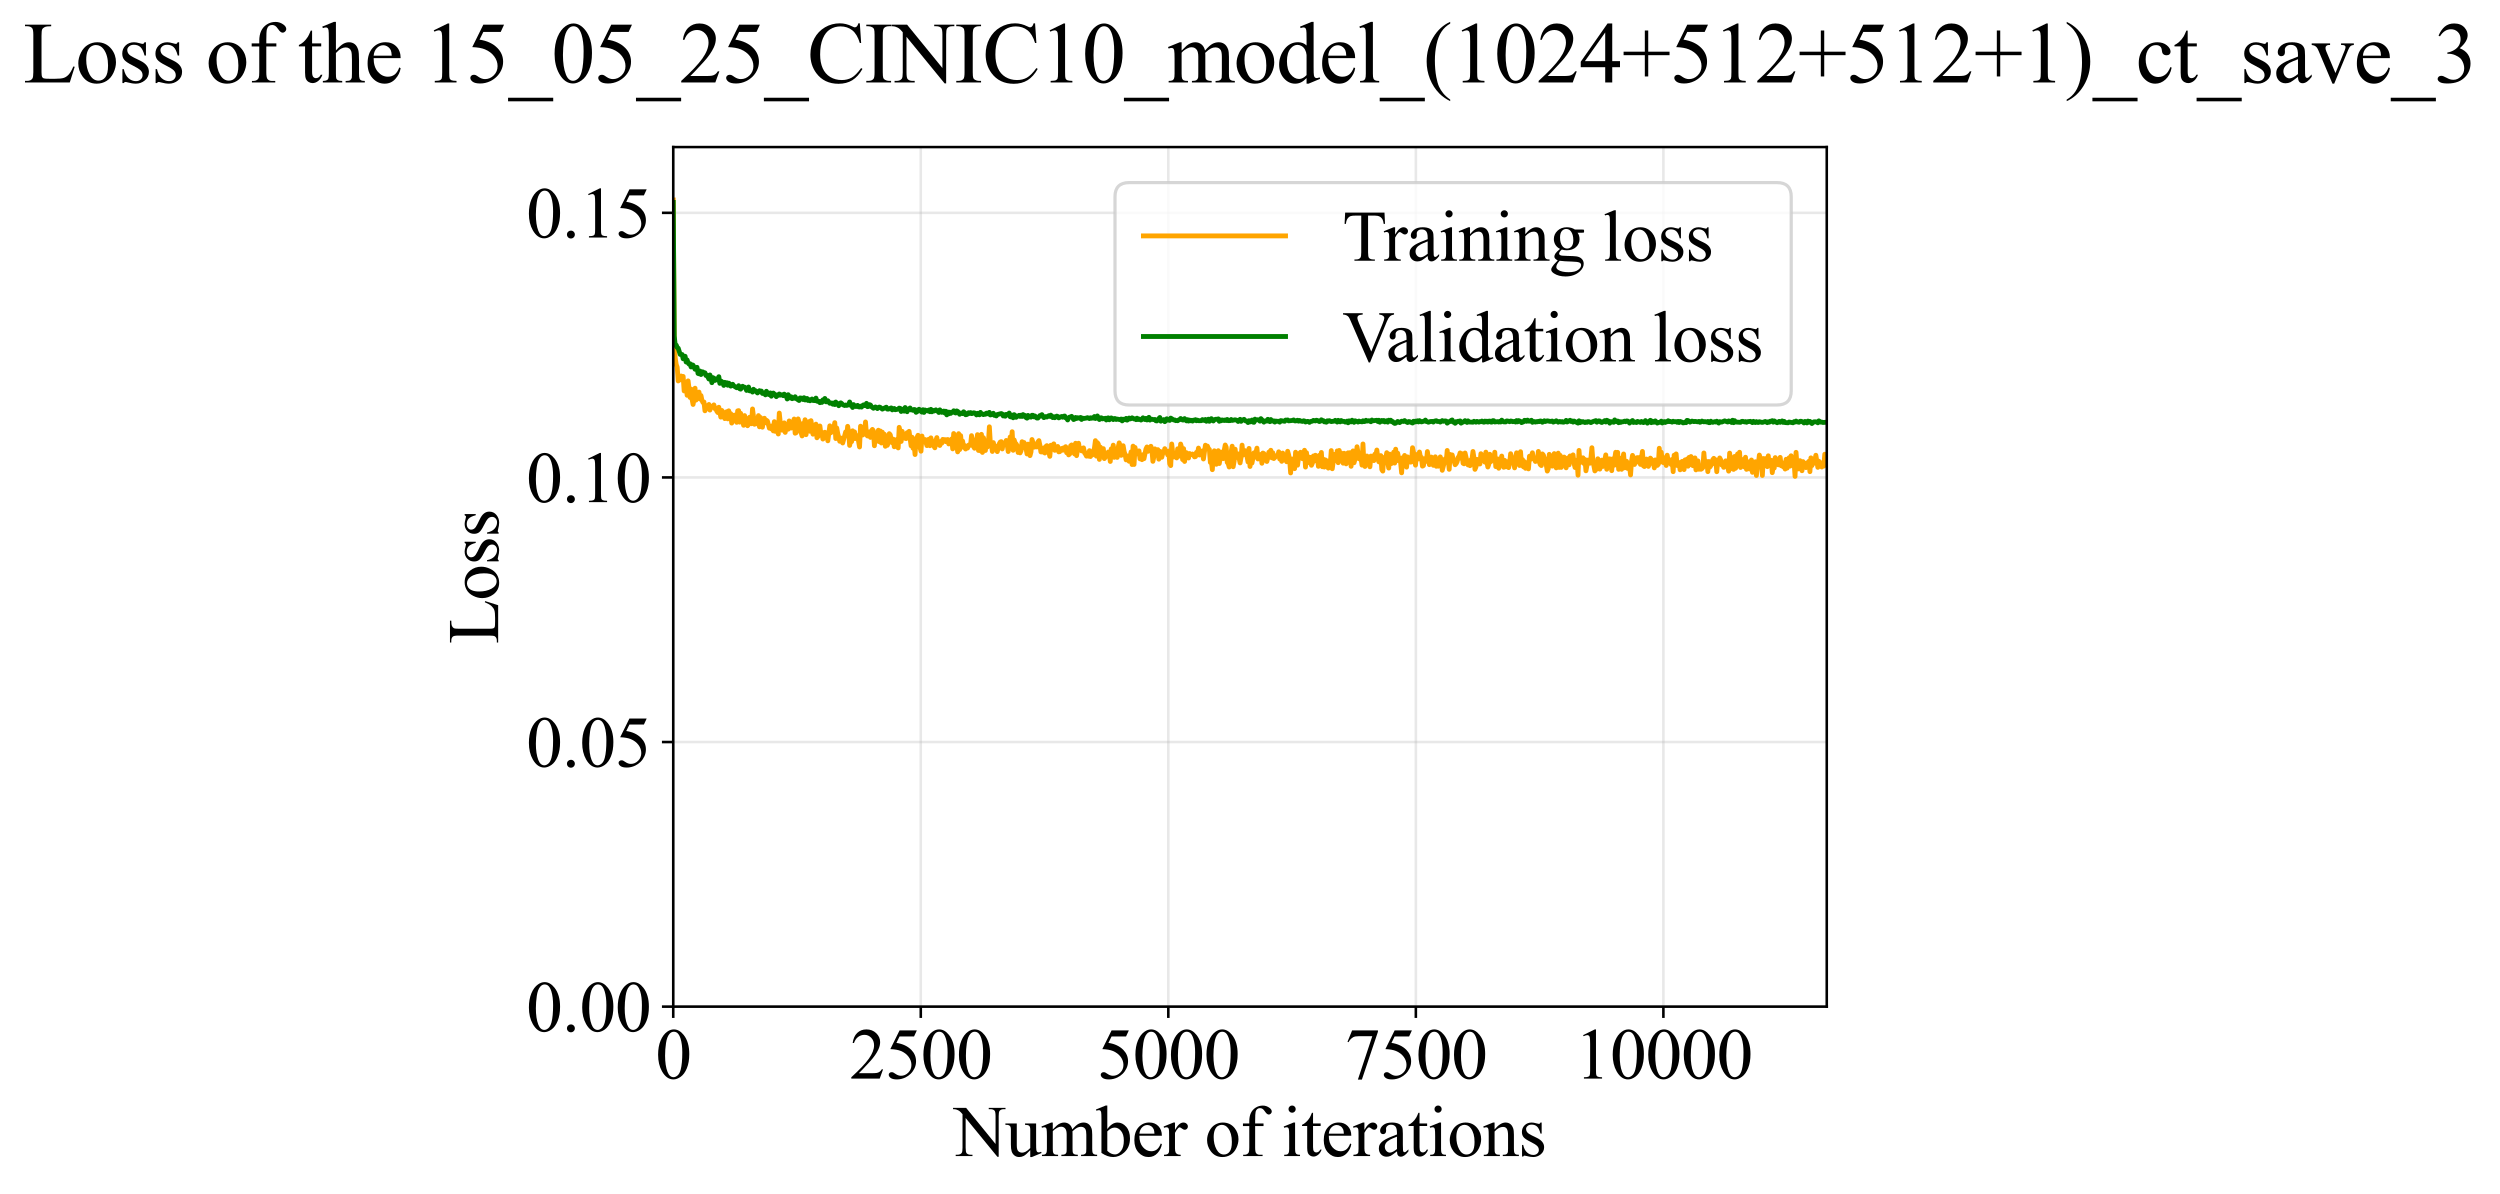 <?xml version="1.0" encoding="utf-8" standalone="no"?>
<!DOCTYPE svg PUBLIC "-//W3C//DTD SVG 1.1//EN"
  "http://www.w3.org/Graphics/SVG/1.1/DTD/svg11.dtd">
<svg xmlns:xlink="http://www.w3.org/1999/xlink" width="773.982pt" height="369.808pt" viewBox="0 0 773.982 369.808" xmlns="http://www.w3.org/2000/svg" version="1.1">
 <defs>
  <style type="text/css">*{stroke-linejoin: round; stroke-linecap: butt}</style>
 </defs>
 <g id="figure_1">
  <g id="patch_1">
   <path d="M -0 369.808 
L 773.982 369.808 
L 773.982 0 
L -0 0 
z
" style="fill: #ffffff"/>
  </g>
  <g id="axes_1">
   <g id="patch_2">
    <path d="M 208.431 311.644 
L 565.551 311.644 
L 565.551 45.532 
L 208.431 45.532 
z
" style="fill: #ffffff"/>
   </g>
   <g id="matplotlib.axis_1">
    <g id="xtick_1">
     <g id="line2d_1">
      <path d="M 208.431 311.644 
L 208.431 45.532 
" clip-path="url(#pf9f88a8d6e)" style="fill: none; stroke: #b0b0b0; stroke-opacity: 0.3; stroke-width: 0.8; stroke-linecap: square"/>
     </g>
     <g id="line2d_2">
      <defs>
       <path id="m8231e08be8" d="M 0 0 
L 0 3.5 
" style="stroke: #000000; stroke-width: 0.8"/>
      </defs>
      <g>
       <use xlink:href="#m8231e08be8" x="208.431" y="311.644" style="stroke: #000000; stroke-width: 0.8"/>
      </g>
     </g>
     <g id="text_1">
      <!-- 0 -->
      <g transform="translate(202.931 333.92) scale(0.22 -0.22)">
       <defs>
        <path id="TimesNewRomanPSMT-30" d="M 231 2094 
Q 231 2819 450 3342 
Q 669 3866 1031 4122 
Q 1313 4325 1613 4325 
Q 2100 4325 2488 3828 
Q 2972 3213 2972 2159 
Q 2972 1422 2759 906 
Q 2547 391 2217 158 
Q 1888 -75 1581 -75 
Q 975 -75 572 641 
Q 231 1244 231 2094 
z
M 844 2016 
Q 844 1141 1059 588 
Q 1238 122 1591 122 
Q 1759 122 1940 273 
Q 2122 425 2216 781 
Q 2359 1319 2359 2297 
Q 2359 3022 2209 3506 
Q 2097 3866 1919 4016 
Q 1791 4119 1609 4119 
Q 1397 4119 1231 3928 
Q 1006 3669 925 3112 
Q 844 2556 844 2016 
z
" transform="scale(0.016)"/>
       </defs>
       <use xlink:href="#TimesNewRomanPSMT-30"/>
      </g>
     </g>
    </g>
    <g id="xtick_2">
     <g id="line2d_3">
      <path d="M 285.066 311.644 
L 285.066 45.532 
" clip-path="url(#pf9f88a8d6e)" style="fill: none; stroke: #b0b0b0; stroke-opacity: 0.3; stroke-width: 0.8; stroke-linecap: square"/>
     </g>
     <g id="line2d_4">
      <g>
       <use xlink:href="#m8231e08be8" x="285.066" y="311.644" style="stroke: #000000; stroke-width: 0.8"/>
      </g>
     </g>
     <g id="text_2">
      <!-- 2500 -->
      <g transform="translate(263.066 333.92) scale(0.22 -0.22)">
       <defs>
        <path id="TimesNewRomanPSMT-32" d="M 2934 816 
L 2638 0 
L 138 0 
L 138 116 
Q 1241 1122 1691 1759 
Q 2141 2397 2141 2925 
Q 2141 3328 1894 3587 
Q 1647 3847 1303 3847 
Q 991 3847 742 3664 
Q 494 3481 375 3128 
L 259 3128 
Q 338 3706 661 4015 
Q 984 4325 1469 4325 
Q 1984 4325 2329 3994 
Q 2675 3663 2675 3213 
Q 2675 2891 2525 2569 
Q 2294 2063 1775 1497 
Q 997 647 803 472 
L 1909 472 
Q 2247 472 2383 497 
Q 2519 522 2628 598 
Q 2738 675 2819 816 
L 2934 816 
z
" transform="scale(0.016)"/>
        <path id="TimesNewRomanPSMT-35" d="M 2778 4238 
L 2534 3706 
L 1259 3706 
L 981 3138 
Q 1809 3016 2294 2522 
Q 2709 2097 2709 1522 
Q 2709 1188 2573 903 
Q 2438 619 2231 419 
Q 2025 219 1772 97 
Q 1413 -75 1034 -75 
Q 653 -75 479 54 
Q 306 184 306 341 
Q 306 428 378 495 
Q 450 563 559 563 
Q 641 563 702 538 
Q 763 513 909 409 
Q 1144 247 1384 247 
Q 1750 247 2026 523 
Q 2303 800 2303 1197 
Q 2303 1581 2056 1914 
Q 1809 2247 1375 2428 
Q 1034 2569 447 2591 
L 1259 4238 
L 2778 4238 
z
" transform="scale(0.016)"/>
       </defs>
       <use xlink:href="#TimesNewRomanPSMT-32"/>
       <use xlink:href="#TimesNewRomanPSMT-35" transform="translate(50 0)"/>
       <use xlink:href="#TimesNewRomanPSMT-30" transform="translate(100 0)"/>
       <use xlink:href="#TimesNewRomanPSMT-30" transform="translate(150 0)"/>
      </g>
     </g>
    </g>
    <g id="xtick_3">
     <g id="line2d_5">
      <path d="M 361.701 311.644 
L 361.701 45.532 
" clip-path="url(#pf9f88a8d6e)" style="fill: none; stroke: #b0b0b0; stroke-opacity: 0.3; stroke-width: 0.8; stroke-linecap: square"/>
     </g>
     <g id="line2d_6">
      <g>
       <use xlink:href="#m8231e08be8" x="361.701" y="311.644" style="stroke: #000000; stroke-width: 0.8"/>
      </g>
     </g>
     <g id="text_3">
      <!-- 5000 -->
      <g transform="translate(339.701 333.92) scale(0.22 -0.22)">
       <use xlink:href="#TimesNewRomanPSMT-35"/>
       <use xlink:href="#TimesNewRomanPSMT-30" transform="translate(50 0)"/>
       <use xlink:href="#TimesNewRomanPSMT-30" transform="translate(100 0)"/>
       <use xlink:href="#TimesNewRomanPSMT-30" transform="translate(150 0)"/>
      </g>
     </g>
    </g>
    <g id="xtick_4">
     <g id="line2d_7">
      <path d="M 438.336 311.644 
L 438.336 45.532 
" clip-path="url(#pf9f88a8d6e)" style="fill: none; stroke: #b0b0b0; stroke-opacity: 0.3; stroke-width: 0.8; stroke-linecap: square"/>
     </g>
     <g id="line2d_8">
      <g>
       <use xlink:href="#m8231e08be8" x="438.336" y="311.644" style="stroke: #000000; stroke-width: 0.8"/>
      </g>
     </g>
     <g id="text_4">
      <!-- 7500 -->
      <g transform="translate(416.336 333.92) scale(0.22 -0.22)">
       <defs>
        <path id="TimesNewRomanPSMT-37" d="M 644 4238 
L 2916 4238 
L 2916 4119 
L 1503 -88 
L 1153 -88 
L 2419 3728 
L 1253 3728 
Q 900 3728 750 3644 
Q 488 3500 328 3200 
L 238 3234 
L 644 4238 
z
" transform="scale(0.016)"/>
       </defs>
       <use xlink:href="#TimesNewRomanPSMT-37"/>
       <use xlink:href="#TimesNewRomanPSMT-35" transform="translate(50 0)"/>
       <use xlink:href="#TimesNewRomanPSMT-30" transform="translate(100 0)"/>
       <use xlink:href="#TimesNewRomanPSMT-30" transform="translate(150 0)"/>
      </g>
     </g>
    </g>
    <g id="xtick_5">
     <g id="line2d_9">
      <path d="M 514.972 311.644 
L 514.972 45.532 
" clip-path="url(#pf9f88a8d6e)" style="fill: none; stroke: #b0b0b0; stroke-opacity: 0.3; stroke-width: 0.8; stroke-linecap: square"/>
     </g>
     <g id="line2d_10">
      <g>
       <use xlink:href="#m8231e08be8" x="514.972" y="311.644" style="stroke: #000000; stroke-width: 0.8"/>
      </g>
     </g>
     <g id="text_5">
      <!-- 10000 -->
      <g transform="translate(487.472 333.92) scale(0.22 -0.22)">
       <defs>
        <path id="TimesNewRomanPSMT-31" d="M 750 3822 
L 1781 4325 
L 1884 4325 
L 1884 747 
Q 1884 391 1914 303 
Q 1944 216 2037 169 
Q 2131 122 2419 116 
L 2419 0 
L 825 0 
L 825 116 
Q 1125 122 1212 167 
Q 1300 213 1334 289 
Q 1369 366 1369 747 
L 1369 3034 
Q 1369 3497 1338 3628 
Q 1316 3728 1258 3775 
Q 1200 3822 1119 3822 
Q 1003 3822 797 3725 
L 750 3822 
z
" transform="scale(0.016)"/>
       </defs>
       <use xlink:href="#TimesNewRomanPSMT-31"/>
       <use xlink:href="#TimesNewRomanPSMT-30" transform="translate(50 0)"/>
       <use xlink:href="#TimesNewRomanPSMT-30" transform="translate(100 0)"/>
       <use xlink:href="#TimesNewRomanPSMT-30" transform="translate(150 0)"/>
       <use xlink:href="#TimesNewRomanPSMT-30" transform="translate(200 0)"/>
      </g>
     </g>
    </g>
    <g id="text_6">
     <!-- Number of iterations -->
     <g transform="translate(295.349 357.902) scale(0.22 -0.22)">
      <defs>
       <path id="TimesNewRomanPSMT-4e" d="M -84 4238 
L 1066 4238 
L 3656 1059 
L 3656 3503 
Q 3656 3894 3569 3991 
Q 3453 4122 3203 4122 
L 3056 4122 
L 3056 4238 
L 4531 4238 
L 4531 4122 
L 4381 4122 
Q 4113 4122 4000 3959 
Q 3931 3859 3931 3503 
L 3931 -69 
L 3819 -69 
L 1025 3344 
L 1025 734 
Q 1025 344 1109 247 
Q 1228 116 1475 116 
L 1625 116 
L 1625 0 
L 150 0 
L 150 116 
L 297 116 
Q 569 116 681 278 
Q 750 378 750 734 
L 750 3681 
Q 566 3897 470 3965 
Q 375 4034 191 4094 
Q 100 4122 -84 4122 
L -84 4238 
z
" transform="scale(0.016)"/>
       <path id="TimesNewRomanPSMT-75" d="M 2709 2863 
L 2709 1128 
Q 2709 631 2732 520 
Q 2756 409 2807 365 
Q 2859 322 2928 322 
Q 3025 322 3147 375 
L 3191 266 
L 2334 -88 
L 2194 -88 
L 2194 519 
Q 1825 119 1631 15 
Q 1438 -88 1222 -88 
Q 981 -88 804 51 
Q 628 191 559 409 
Q 491 628 491 1028 
L 491 2306 
Q 491 2509 447 2587 
Q 403 2666 317 2708 
Q 231 2750 6 2747 
L 6 2863 
L 1009 2863 
L 1009 947 
Q 1009 547 1148 422 
Q 1288 297 1484 297 
Q 1619 297 1789 381 
Q 1959 466 2194 703 
L 2194 2325 
Q 2194 2569 2105 2655 
Q 2016 2741 1734 2747 
L 1734 2863 
L 2709 2863 
z
" transform="scale(0.016)"/>
       <path id="TimesNewRomanPSMT-6d" d="M 1050 2338 
Q 1363 2650 1419 2697 
Q 1559 2816 1721 2881 
Q 1884 2947 2044 2947 
Q 2313 2947 2506 2790 
Q 2700 2634 2766 2338 
Q 3088 2713 3309 2830 
Q 3531 2947 3766 2947 
Q 3994 2947 4170 2830 
Q 4347 2713 4450 2447 
Q 4519 2266 4519 1878 
L 4519 647 
Q 4519 378 4559 278 
Q 4591 209 4675 161 
Q 4759 113 4950 113 
L 4950 0 
L 3538 0 
L 3538 113 
L 3597 113 
Q 3781 113 3884 184 
Q 3956 234 3988 344 
Q 4000 397 4000 647 
L 4000 1878 
Q 4000 2228 3916 2372 
Q 3794 2572 3525 2572 
Q 3359 2572 3192 2489 
Q 3025 2406 2788 2181 
L 2781 2147 
L 2788 2013 
L 2788 647 
Q 2788 353 2820 281 
Q 2853 209 2943 161 
Q 3034 113 3253 113 
L 3253 0 
L 1806 0 
L 1806 113 
Q 2044 113 2133 169 
Q 2222 225 2256 338 
Q 2272 391 2272 647 
L 2272 1878 
Q 2272 2228 2169 2381 
Q 2031 2581 1784 2581 
Q 1616 2581 1450 2491 
Q 1191 2353 1050 2181 
L 1050 647 
Q 1050 366 1089 281 
Q 1128 197 1204 155 
Q 1281 113 1516 113 
L 1516 0 
L 100 0 
L 100 113 
Q 297 113 375 155 
Q 453 197 493 289 
Q 534 381 534 647 
L 534 1741 
Q 534 2213 506 2350 
Q 484 2453 437 2492 
Q 391 2531 309 2531 
Q 222 2531 100 2484 
L 53 2597 
L 916 2947 
L 1050 2947 
L 1050 2338 
z
" transform="scale(0.016)"/>
       <path id="TimesNewRomanPSMT-62" d="M 984 2369 
Q 1400 2947 1881 2947 
Q 2322 2947 2650 2570 
Q 2978 2194 2978 1541 
Q 2978 778 2472 313 
Q 2038 -88 1503 -88 
Q 1253 -88 995 3 
Q 738 94 469 275 
L 469 3241 
Q 469 3728 445 3840 
Q 422 3953 372 3993 
Q 322 4034 247 4034 
Q 159 4034 28 3984 
L -16 4094 
L 844 4444 
L 984 4444 
L 984 2369 
z
M 984 2169 
L 984 456 
Q 1144 300 1314 220 
Q 1484 141 1663 141 
Q 1947 141 2192 453 
Q 2438 766 2438 1363 
Q 2438 1913 2192 2208 
Q 1947 2503 1634 2503 
Q 1469 2503 1303 2419 
Q 1178 2356 984 2169 
z
" transform="scale(0.016)"/>
       <path id="TimesNewRomanPSMT-65" d="M 681 1784 
Q 678 1147 991 784 
Q 1303 422 1725 422 
Q 2006 422 2214 576 
Q 2422 731 2563 1106 
L 2659 1044 
Q 2594 616 2278 264 
Q 1963 -88 1488 -88 
Q 972 -88 605 314 
Q 238 716 238 1394 
Q 238 2128 614 2539 
Q 991 2950 1559 2950 
Q 2041 2950 2350 2633 
Q 2659 2316 2659 1784 
L 681 1784 
z
M 681 1966 
L 2006 1966 
Q 1991 2241 1941 2353 
Q 1863 2528 1708 2628 
Q 1553 2728 1384 2728 
Q 1125 2728 920 2526 
Q 716 2325 681 1966 
z
" transform="scale(0.016)"/>
       <path id="TimesNewRomanPSMT-72" d="M 1038 2947 
L 1038 2303 
Q 1397 2947 1775 2947 
Q 1947 2947 2059 2842 
Q 2172 2738 2172 2600 
Q 2172 2478 2090 2393 
Q 2009 2309 1897 2309 
Q 1788 2309 1652 2417 
Q 1516 2525 1450 2525 
Q 1394 2525 1328 2463 
Q 1188 2334 1038 2041 
L 1038 669 
Q 1038 431 1097 309 
Q 1138 225 1241 169 
Q 1344 113 1538 113 
L 1538 0 
L 72 0 
L 72 113 
Q 291 113 397 181 
Q 475 231 506 341 
Q 522 394 522 644 
L 522 1753 
Q 522 2253 501 2348 
Q 481 2444 426 2487 
Q 372 2531 291 2531 
Q 194 2531 72 2484 
L 41 2597 
L 906 2947 
L 1038 2947 
z
" transform="scale(0.016)"/>
       <path id="TimesNewRomanPSMT-20" transform="scale(0.016)"/>
       <path id="TimesNewRomanPSMT-6f" d="M 1600 2947 
Q 2250 2947 2644 2453 
Q 2978 2031 2978 1484 
Q 2978 1100 2793 706 
Q 2609 313 2286 112 
Q 1963 -88 1566 -88 
Q 919 -88 538 428 
Q 216 863 216 1403 
Q 216 1797 411 2186 
Q 606 2575 925 2761 
Q 1244 2947 1600 2947 
z
M 1503 2744 
Q 1338 2744 1170 2645 
Q 1003 2547 900 2300 
Q 797 2053 797 1666 
Q 797 1041 1045 587 
Q 1294 134 1700 134 
Q 2003 134 2200 384 
Q 2397 634 2397 1244 
Q 2397 2006 2069 2444 
Q 1847 2744 1503 2744 
z
" transform="scale(0.016)"/>
       <path id="TimesNewRomanPSMT-66" d="M 1319 2638 
L 1319 756 
Q 1319 356 1406 250 
Q 1522 113 1716 113 
L 1975 113 
L 1975 0 
L 266 0 
L 266 113 
L 394 113 
Q 519 113 622 175 
Q 725 238 764 344 
Q 803 450 803 756 
L 803 2638 
L 247 2638 
L 247 2863 
L 803 2863 
L 803 3050 
Q 803 3478 940 3775 
Q 1078 4072 1361 4255 
Q 1644 4438 1997 4438 
Q 2325 4438 2600 4225 
Q 2781 4084 2781 3909 
Q 2781 3816 2700 3733 
Q 2619 3650 2525 3650 
Q 2453 3650 2373 3701 
Q 2294 3753 2178 3923 
Q 2063 4094 1966 4153 
Q 1869 4213 1750 4213 
Q 1606 4213 1506 4136 
Q 1406 4059 1362 3898 
Q 1319 3738 1319 3069 
L 1319 2863 
L 2056 2863 
L 2056 2638 
L 1319 2638 
z
" transform="scale(0.016)"/>
       <path id="TimesNewRomanPSMT-69" d="M 928 4444 
Q 1059 4444 1151 4351 
Q 1244 4259 1244 4128 
Q 1244 3997 1151 3903 
Q 1059 3809 928 3809 
Q 797 3809 703 3903 
Q 609 3997 609 4128 
Q 609 4259 701 4351 
Q 794 4444 928 4444 
z
M 1188 2947 
L 1188 647 
Q 1188 378 1227 289 
Q 1266 200 1342 156 
Q 1419 113 1622 113 
L 1622 0 
L 231 0 
L 231 113 
Q 441 113 512 153 
Q 584 194 626 287 
Q 669 381 669 647 
L 669 1750 
Q 669 2216 641 2353 
Q 619 2453 572 2492 
Q 525 2531 444 2531 
Q 356 2531 231 2484 
L 188 2597 
L 1050 2947 
L 1188 2947 
z
" transform="scale(0.016)"/>
       <path id="TimesNewRomanPSMT-74" d="M 1031 3803 
L 1031 2863 
L 1700 2863 
L 1700 2644 
L 1031 2644 
L 1031 788 
Q 1031 509 1111 412 
Q 1191 316 1316 316 
Q 1419 316 1516 380 
Q 1613 444 1666 569 
L 1788 569 
Q 1678 263 1478 108 
Q 1278 -47 1066 -47 
Q 922 -47 784 33 
Q 647 113 581 261 
Q 516 409 516 719 
L 516 2644 
L 63 2644 
L 63 2747 
Q 234 2816 414 2980 
Q 594 3144 734 3369 
Q 806 3488 934 3803 
L 1031 3803 
z
" transform="scale(0.016)"/>
       <path id="TimesNewRomanPSMT-61" d="M 1822 413 
Q 1381 72 1269 19 
Q 1100 -59 909 -59 
Q 613 -59 420 144 
Q 228 347 228 678 
Q 228 888 322 1041 
Q 450 1253 767 1440 
Q 1084 1628 1822 1897 
L 1822 2009 
Q 1822 2438 1686 2597 
Q 1550 2756 1291 2756 
Q 1094 2756 978 2650 
Q 859 2544 859 2406 
L 866 2225 
Q 866 2081 792 2003 
Q 719 1925 600 1925 
Q 484 1925 411 2006 
Q 338 2088 338 2228 
Q 338 2497 613 2722 
Q 888 2947 1384 2947 
Q 1766 2947 2009 2819 
Q 2194 2722 2281 2516 
Q 2338 2381 2338 1966 
L 2338 994 
Q 2338 584 2353 492 
Q 2369 400 2405 369 
Q 2441 338 2488 338 
Q 2538 338 2575 359 
Q 2641 400 2828 588 
L 2828 413 
Q 2478 -56 2159 -56 
Q 2006 -56 1915 50 
Q 1825 156 1822 413 
z
M 1822 616 
L 1822 1706 
Q 1350 1519 1213 1441 
Q 966 1303 859 1153 
Q 753 1003 753 825 
Q 753 600 887 451 
Q 1022 303 1197 303 
Q 1434 303 1822 616 
z
" transform="scale(0.016)"/>
       <path id="TimesNewRomanPSMT-6e" d="M 1034 2341 
Q 1538 2947 1994 2947 
Q 2228 2947 2397 2830 
Q 2566 2713 2666 2444 
Q 2734 2256 2734 1869 
L 2734 647 
Q 2734 375 2778 278 
Q 2813 200 2889 156 
Q 2966 113 3172 113 
L 3172 0 
L 1756 0 
L 1756 113 
L 1816 113 
Q 2016 113 2095 173 
Q 2175 234 2206 353 
Q 2219 400 2219 647 
L 2219 1819 
Q 2219 2209 2117 2386 
Q 2016 2563 1775 2563 
Q 1403 2563 1034 2156 
L 1034 647 
Q 1034 356 1069 288 
Q 1113 197 1189 155 
Q 1266 113 1500 113 
L 1500 0 
L 84 0 
L 84 113 
L 147 113 
Q 366 113 442 223 
Q 519 334 519 647 
L 519 1709 
Q 519 2225 495 2337 
Q 472 2450 423 2490 
Q 375 2531 294 2531 
Q 206 2531 84 2484 
L 38 2597 
L 900 2947 
L 1034 2947 
L 1034 2341 
z
" transform="scale(0.016)"/>
       <path id="TimesNewRomanPSMT-73" d="M 2050 2947 
L 2050 1972 
L 1947 1972 
Q 1828 2431 1642 2597 
Q 1456 2763 1169 2763 
Q 950 2763 815 2647 
Q 681 2531 681 2391 
Q 681 2216 781 2091 
Q 878 1963 1175 1819 
L 1631 1597 
Q 2266 1288 2266 781 
Q 2266 391 1970 151 
Q 1675 -88 1309 -88 
Q 1047 -88 709 6 
Q 606 38 541 38 
Q 469 38 428 -44 
L 325 -44 
L 325 978 
L 428 978 
Q 516 541 762 319 
Q 1009 97 1316 97 
Q 1531 97 1667 223 
Q 1803 350 1803 528 
Q 1803 744 1651 891 
Q 1500 1038 1047 1263 
Q 594 1488 453 1669 
Q 313 1847 313 2119 
Q 313 2472 555 2709 
Q 797 2947 1181 2947 
Q 1350 2947 1591 2875 
Q 1750 2828 1803 2828 
Q 1853 2828 1881 2850 
Q 1909 2872 1947 2947 
L 2050 2947 
z
" transform="scale(0.016)"/>
      </defs>
      <use xlink:href="#TimesNewRomanPSMT-4e"/>
      <use xlink:href="#TimesNewRomanPSMT-75" transform="translate(72.217 0)"/>
      <use xlink:href="#TimesNewRomanPSMT-6d" transform="translate(122.217 0)"/>
      <use xlink:href="#TimesNewRomanPSMT-62" transform="translate(200 0)"/>
      <use xlink:href="#TimesNewRomanPSMT-65" transform="translate(250 0)"/>
      <use xlink:href="#TimesNewRomanPSMT-72" transform="translate(294.385 0)"/>
      <use xlink:href="#TimesNewRomanPSMT-20" transform="translate(327.686 0)"/>
      <use xlink:href="#TimesNewRomanPSMT-6f" transform="translate(352.686 0)"/>
      <use xlink:href="#TimesNewRomanPSMT-66" transform="translate(402.686 0)"/>
      <use xlink:href="#TimesNewRomanPSMT-20" transform="translate(435.986 0)"/>
      <use xlink:href="#TimesNewRomanPSMT-69" transform="translate(460.986 0)"/>
      <use xlink:href="#TimesNewRomanPSMT-74" transform="translate(488.77 0)"/>
      <use xlink:href="#TimesNewRomanPSMT-65" transform="translate(516.553 0)"/>
      <use xlink:href="#TimesNewRomanPSMT-72" transform="translate(560.938 0)"/>
      <use xlink:href="#TimesNewRomanPSMT-61" transform="translate(594.238 0)"/>
      <use xlink:href="#TimesNewRomanPSMT-74" transform="translate(638.623 0)"/>
      <use xlink:href="#TimesNewRomanPSMT-69" transform="translate(666.406 0)"/>
      <use xlink:href="#TimesNewRomanPSMT-6f" transform="translate(694.189 0)"/>
      <use xlink:href="#TimesNewRomanPSMT-6e" transform="translate(744.189 0)"/>
      <use xlink:href="#TimesNewRomanPSMT-73" transform="translate(794.189 0)"/>
     </g>
    </g>
   </g>
   <g id="matplotlib.axis_2">
    <g id="ytick_1">
     <g id="line2d_11">
      <path d="M 208.431 311.644 
L 565.551 311.644 
" clip-path="url(#pf9f88a8d6e)" style="fill: none; stroke: #b0b0b0; stroke-opacity: 0.3; stroke-width: 0.8; stroke-linecap: square"/>
     </g>
     <g id="line2d_12">
      <defs>
       <path id="m23ce81c450" d="M 0 0 
L -3.5 0 
" style="stroke: #000000; stroke-width: 0.8"/>
      </defs>
      <g>
       <use xlink:href="#m23ce81c450" x="208.431" y="311.644" style="stroke: #000000; stroke-width: 0.8"/>
      </g>
     </g>
     <g id="text_7">
      <!-- 0.00 -->
      <g transform="translate(162.931 319.282) scale(0.22 -0.22)">
       <defs>
        <path id="TimesNewRomanPSMT-2e" d="M 800 606 
Q 947 606 1047 504 
Q 1147 403 1147 259 
Q 1147 116 1045 14 
Q 944 -88 800 -88 
Q 656 -88 554 14 
Q 453 116 453 259 
Q 453 406 554 506 
Q 656 606 800 606 
z
" transform="scale(0.016)"/>
       </defs>
       <use xlink:href="#TimesNewRomanPSMT-30"/>
       <use xlink:href="#TimesNewRomanPSMT-2e" transform="translate(50 0)"/>
       <use xlink:href="#TimesNewRomanPSMT-30" transform="translate(75 0)"/>
       <use xlink:href="#TimesNewRomanPSMT-30" transform="translate(125 0)"/>
      </g>
     </g>
    </g>
    <g id="ytick_2">
     <g id="line2d_13">
      <path d="M 208.431 229.726 
L 565.551 229.726 
" clip-path="url(#pf9f88a8d6e)" style="fill: none; stroke: #b0b0b0; stroke-opacity: 0.3; stroke-width: 0.8; stroke-linecap: square"/>
     </g>
     <g id="line2d_14">
      <g>
       <use xlink:href="#m23ce81c450" x="208.431" y="229.726" style="stroke: #000000; stroke-width: 0.8"/>
      </g>
     </g>
     <g id="text_8">
      <!-- 0.05 -->
      <g transform="translate(162.931 237.364) scale(0.22 -0.22)">
       <use xlink:href="#TimesNewRomanPSMT-30"/>
       <use xlink:href="#TimesNewRomanPSMT-2e" transform="translate(50 0)"/>
       <use xlink:href="#TimesNewRomanPSMT-30" transform="translate(75 0)"/>
       <use xlink:href="#TimesNewRomanPSMT-35" transform="translate(125 0)"/>
      </g>
     </g>
    </g>
    <g id="ytick_3">
     <g id="line2d_15">
      <path d="M 208.431 147.809 
L 565.551 147.809 
" clip-path="url(#pf9f88a8d6e)" style="fill: none; stroke: #b0b0b0; stroke-opacity: 0.3; stroke-width: 0.8; stroke-linecap: square"/>
     </g>
     <g id="line2d_16">
      <g>
       <use xlink:href="#m23ce81c450" x="208.431" y="147.809" style="stroke: #000000; stroke-width: 0.8"/>
      </g>
     </g>
     <g id="text_9">
      <!-- 0.10 -->
      <g transform="translate(162.931 155.447) scale(0.22 -0.22)">
       <use xlink:href="#TimesNewRomanPSMT-30"/>
       <use xlink:href="#TimesNewRomanPSMT-2e" transform="translate(50 0)"/>
       <use xlink:href="#TimesNewRomanPSMT-31" transform="translate(75 0)"/>
       <use xlink:href="#TimesNewRomanPSMT-30" transform="translate(125 0)"/>
      </g>
     </g>
    </g>
    <g id="ytick_4">
     <g id="line2d_17">
      <path d="M 208.431 65.891 
L 565.551 65.891 
" clip-path="url(#pf9f88a8d6e)" style="fill: none; stroke: #b0b0b0; stroke-opacity: 0.3; stroke-width: 0.8; stroke-linecap: square"/>
     </g>
     <g id="line2d_18">
      <g>
       <use xlink:href="#m23ce81c450" x="208.431" y="65.891" style="stroke: #000000; stroke-width: 0.8"/>
      </g>
     </g>
     <g id="text_10">
      <!-- 0.15 -->
      <g transform="translate(162.931 73.529) scale(0.22 -0.22)">
       <use xlink:href="#TimesNewRomanPSMT-30"/>
       <use xlink:href="#TimesNewRomanPSMT-2e" transform="translate(50 0)"/>
       <use xlink:href="#TimesNewRomanPSMT-31" transform="translate(75 0)"/>
       <use xlink:href="#TimesNewRomanPSMT-35" transform="translate(125 0)"/>
      </g>
     </g>
    </g>
    <g id="text_11">
     <!-- Loss -->
     <g transform="translate(154.225 199.369) rotate(-90) scale(0.22 -0.22)">
      <defs>
       <path id="TimesNewRomanPSMT-4c" d="M 3669 1172 
L 3772 1150 
L 3409 0 
L 128 0 
L 128 116 
L 288 116 
Q 556 116 672 291 
Q 738 391 738 753 
L 738 3488 
Q 738 3884 650 3984 
Q 528 4122 288 4122 
L 128 4122 
L 128 4238 
L 2047 4238 
L 2047 4122 
Q 1709 4125 1573 4059 
Q 1438 3994 1388 3894 
Q 1338 3794 1338 3416 
L 1338 753 
Q 1338 494 1388 397 
Q 1425 331 1503 300 
Q 1581 269 1991 269 
L 2300 269 
Q 2788 269 2984 341 
Q 3181 413 3343 595 
Q 3506 778 3669 1172 
z
" transform="scale(0.016)"/>
      </defs>
      <use xlink:href="#TimesNewRomanPSMT-4c"/>
      <use xlink:href="#TimesNewRomanPSMT-6f" transform="translate(61.084 0)"/>
      <use xlink:href="#TimesNewRomanPSMT-73" transform="translate(111.084 0)"/>
      <use xlink:href="#TimesNewRomanPSMT-73" transform="translate(150 0)"/>
     </g>
    </g>
   </g>
   <g id="line2d_19">
    <path d="M 208.431 61.915 
L 208.738 106.605 
L 209.044 110.787 
L 209.351 112.864 
L 209.658 113.69 
L 209.965 117.94 
L 210.272 116.871 
L 210.578 117.605 
L 210.885 116.407 
L 211.192 117.309 
L 211.499 116.54 
L 211.806 121.029 
L 212.419 119.348 
L 212.726 122.376 
L 213.033 117.916 
L 213.646 123.055 
L 213.953 120.468 
L 214.26 123.588 
L 214.567 125.218 
L 214.874 123.654 
L 215.181 120.184 
L 215.487 123.863 
L 215.794 121.81 
L 216.101 122.834 
L 216.408 121.391 
L 216.715 123.528 
L 217.021 122.461 
L 217.328 123.982 
L 217.635 124.612 
L 217.942 124.457 
L 218.249 127.178 
L 218.555 126.272 
L 219.476 125.218 
L 219.783 126.958 
L 220.089 125.923 
L 220.703 125.708 
L 221.01 125.351 
L 221.317 126.502 
L 221.623 126.592 
L 221.93 127.31 
L 222.237 127.721 
L 222.544 126.082 
L 223.157 129.136 
L 223.464 127.067 
L 223.771 127.472 
L 224.385 129.596 
L 224.691 129.157 
L 224.998 127.453 
L 225.305 129.681 
L 225.612 127.189 
L 225.919 128.425 
L 226.225 128.063 
L 226.532 130.986 
L 227.146 128.571 
L 227.453 128.513 
L 228.066 130.754 
L 228.373 127.202 
L 228.68 127.122 
L 228.987 130.688 
L 229.293 127.961 
L 229.6 129.859 
L 229.907 130.298 
L 230.214 131.67 
L 230.521 128.663 
L 230.828 130.098 
L 231.134 130.483 
L 231.441 131.798 
L 231.748 131.395 
L 232.055 129.184 
L 232.668 131.178 
L 232.975 126.613 
L 233.589 131.35 
L 233.896 130.994 
L 234.202 131.206 
L 234.509 130.587 
L 234.816 128.667 
L 235.123 132.14 
L 235.43 129.249 
L 235.736 130.387 
L 236.043 132.251 
L 236.35 130.083 
L 236.657 129.485 
L 236.964 130.892 
L 237.27 130.115 
L 237.577 130.332 
L 238.191 132.571 
L 238.498 132.264 
L 238.804 132.793 
L 239.111 131.817 
L 239.418 133.408 
L 239.725 130.544 
L 240.032 133.539 
L 240.338 132.38 
L 240.645 132.072 
L 240.952 134.365 
L 241.259 127.889 
L 241.566 130.854 
L 242.179 133.192 
L 242.486 132.268 
L 242.793 130.911 
L 243.1 133.862 
L 243.406 131.808 
L 243.713 132.842 
L 244.02 132.88 
L 244.327 130.315 
L 244.634 131.068 
L 244.941 132.523 
L 245.861 129.728 
L 246.168 134.122 
L 246.475 133.971 
L 246.781 130.956 
L 247.088 129.687 
L 247.395 130.768 
L 247.702 133.154 
L 248.009 133.895 
L 248.315 134.965 
L 248.622 131.101 
L 248.929 131.782 
L 249.236 129.947 
L 249.543 134.574 
L 249.849 132.384 
L 250.156 132.065 
L 250.463 130.533 
L 250.77 133.523 
L 251.077 130.235 
L 251.69 134.424 
L 251.997 131.809 
L 252.304 132.883 
L 252.611 131.316 
L 252.917 135.534 
L 253.531 134.755 
L 253.838 131.886 
L 254.145 134.391 
L 254.451 133.858 
L 254.758 135.932 
L 255.065 134.444 
L 255.372 133.817 
L 255.679 134.004 
L 255.985 134.822 
L 256.292 136.473 
L 256.906 131.83 
L 257.213 133.988 
L 257.826 132.567 
L 258.133 132.486 
L 258.44 130.846 
L 258.747 135.774 
L 259.053 132.503 
L 259.36 134.219 
L 259.974 136.623 
L 260.281 135.606 
L 260.588 136.15 
L 260.894 137.143 
L 261.815 133.711 
L 262.122 134.798 
L 262.428 131.991 
L 262.735 133.83 
L 263.042 137.9 
L 263.349 136.431 
L 263.656 136.729 
L 263.962 133.37 
L 264.269 135.836 
L 264.576 133.722 
L 264.883 135.774 
L 265.19 135.188 
L 265.496 134.87 
L 266.11 138.38 
L 266.417 131.953 
L 266.724 132.969 
L 267.03 134.685 
L 267.337 134.457 
L 267.644 133.617 
L 267.951 130.633 
L 268.258 134.563 
L 268.564 134.973 
L 268.871 133.716 
L 269.178 134.953 
L 269.485 135.407 
L 269.792 133.327 
L 270.098 132.947 
L 270.405 133.411 
L 270.712 137.997 
L 271.019 134.057 
L 271.326 134.168 
L 271.632 136.583 
L 271.939 133.194 
L 272.246 136.747 
L 272.553 133.44 
L 272.86 137.152 
L 273.166 133.805 
L 273.473 136.522 
L 273.78 134.432 
L 274.087 138.164 
L 274.394 135.041 
L 274.701 137.869 
L 275.007 137.132 
L 275.314 134.261 
L 275.621 134.604 
L 275.928 136.262 
L 276.235 137.072 
L 276.541 135.958 
L 276.848 138.313 
L 277.155 136.54 
L 277.462 138.232 
L 277.769 135.971 
L 278.075 138.668 
L 278.382 132.296 
L 278.689 133.579 
L 278.996 136.671 
L 279.303 133.536 
L 279.609 134.896 
L 280.223 135.707 
L 280.53 135.785 
L 280.837 133.953 
L 281.143 135.405 
L 281.45 133.539 
L 282.064 138.014 
L 282.371 135.364 
L 282.677 138.787 
L 282.984 137.192 
L 283.291 140.718 
L 283.598 136.086 
L 284.211 134.752 
L 284.518 136.131 
L 284.825 138.512 
L 285.132 139.688 
L 285.439 134.996 
L 285.745 136.792 
L 286.052 136.262 
L 286.359 136.068 
L 286.973 137.957 
L 287.279 136.108 
L 287.586 135.987 
L 287.893 137.993 
L 288.2 135.556 
L 288.507 137.06 
L 288.813 136.751 
L 289.12 138.136 
L 289.427 138.633 
L 289.734 136.332 
L 290.041 135.473 
L 290.348 137.556 
L 290.654 136.82 
L 290.961 137.914 
L 291.268 136.656 
L 291.575 137.207 
L 291.882 136.029 
L 292.188 136.388 
L 292.495 136.09 
L 292.802 136.721 
L 293.109 136.137 
L 293.416 136.075 
L 293.722 137.441 
L 294.336 136.863 
L 294.643 135.893 
L 294.95 138.969 
L 295.256 134.217 
L 295.563 138.086 
L 295.87 134.874 
L 296.484 139.892 
L 296.79 134.258 
L 297.097 139.197 
L 297.404 134.858 
L 297.711 137.944 
L 298.018 136.557 
L 298.324 138.508 
L 298.631 137.913 
L 298.938 139.015 
L 299.245 138.547 
L 299.552 138.709 
L 299.858 137.815 
L 300.165 137.683 
L 300.472 137.853 
L 300.779 134.871 
L 301.392 138.232 
L 301.699 138.771 
L 302.006 136.175 
L 302.313 137.131 
L 302.62 134.562 
L 302.926 139.458 
L 303.233 136.772 
L 303.54 139.569 
L 303.847 134.471 
L 304.154 140.07 
L 304.461 135.506 
L 304.767 136.633 
L 305.074 139.467 
L 305.381 136.598 
L 305.688 138.373 
L 305.995 137.246 
L 306.301 132.134 
L 306.608 137.27 
L 306.915 137.394 
L 307.222 139.764 
L 307.529 137.034 
L 307.835 138.191 
L 308.142 138.249 
L 308.449 138.163 
L 308.756 139.817 
L 309.369 137.378 
L 309.676 136.85 
L 309.983 136.73 
L 310.29 138.989 
L 310.597 137.146 
L 310.903 137.55 
L 311.21 137.678 
L 311.517 136.365 
L 311.824 137.682 
L 312.131 139.788 
L 312.744 135.286 
L 313.051 137.639 
L 313.358 133.657 
L 313.665 139.416 
L 313.971 136.192 
L 314.278 137.127 
L 314.585 137.419 
L 314.892 137.972 
L 315.199 140.089 
L 315.505 139.411 
L 315.812 140.212 
L 316.119 139.537 
L 316.426 136.747 
L 316.733 138.336 
L 317.039 136.997 
L 317.346 138.692 
L 317.653 138.857 
L 317.96 140.539 
L 318.267 137.501 
L 318.88 141.057 
L 319.187 139.919 
L 319.494 136.073 
L 319.801 136.975 
L 320.108 138.449 
L 320.414 137.745 
L 320.721 138.359 
L 321.028 138.366 
L 321.335 136.83 
L 321.642 136.416 
L 321.948 137.869 
L 322.255 139.903 
L 322.869 139.94 
L 323.176 138.672 
L 323.482 140.249 
L 323.789 138.236 
L 324.096 137.966 
L 324.403 138.514 
L 325.016 141.281 
L 325.323 137.852 
L 325.63 138.498 
L 325.937 137.792 
L 326.244 137.416 
L 326.55 139.418 
L 326.857 138.328 
L 327.164 138.381 
L 327.471 138.223 
L 327.778 139.886 
L 328.084 139.831 
L 328.391 139.097 
L 328.698 138.835 
L 329.005 139.394 
L 329.312 138.64 
L 329.618 139.362 
L 329.925 138.291 
L 330.232 140.165 
L 330.539 139.21 
L 330.846 140.828 
L 331.152 140.575 
L 331.459 138.009 
L 331.766 137.756 
L 332.073 140.05 
L 332.38 139.997 
L 332.686 140.541 
L 332.993 137.223 
L 333.3 141.062 
L 333.914 137.222 
L 334.221 139.072 
L 334.527 138.75 
L 334.834 139.584 
L 335.141 139.358 
L 335.448 138.655 
L 335.755 140.196 
L 336.061 140.603 
L 336.368 141.211 
L 336.675 140.221 
L 336.982 141.234 
L 337.289 139.525 
L 337.595 141.344 
L 337.902 140.558 
L 338.209 140.837 
L 338.823 138.755 
L 339.129 136.42 
L 339.436 141.22 
L 339.743 137.045 
L 340.05 137.514 
L 340.357 142.227 
L 340.663 138.429 
L 340.97 139.324 
L 341.277 140.73 
L 341.584 138.894 
L 341.891 141.976 
L 342.197 141.556 
L 342.504 140.665 
L 342.811 140.878 
L 343.118 139.93 
L 343.425 140.511 
L 343.731 142.863 
L 344.038 138.956 
L 344.345 140.283 
L 344.652 137.816 
L 344.959 141.593 
L 345.265 140.3 
L 345.572 141.389 
L 345.879 141.613 
L 346.186 138.468 
L 346.493 137.11 
L 346.799 137.983 
L 347.106 140.972 
L 347.413 140.086 
L 347.72 137.994 
L 348.027 139.817 
L 348.333 140.788 
L 348.64 142.379 
L 348.947 141.147 
L 349.254 141.434 
L 349.561 142.814 
L 350.174 139.912 
L 350.481 143.813 
L 350.788 138.127 
L 351.095 143.8 
L 351.402 138.534 
L 351.708 140.514 
L 352.015 140.497 
L 352.322 139.687 
L 352.629 139.592 
L 352.936 142.056 
L 353.242 141.318 
L 353.549 142.307 
L 353.856 140.771 
L 354.163 142.009 
L 354.776 139.018 
L 355.083 138.375 
L 355.39 139.738 
L 355.697 138.599 
L 356.004 139.108 
L 356.31 138.166 
L 356.617 139.262 
L 356.924 142.828 
L 357.231 141.419 
L 357.538 138.965 
L 357.844 140.55 
L 358.151 139.647 
L 358.458 139.206 
L 358.765 142.16 
L 359.072 139.724 
L 359.378 139.844 
L 359.685 141.566 
L 359.992 140.235 
L 360.299 140.123 
L 360.606 138.905 
L 360.912 139.854 
L 361.219 139.725 
L 361.526 140.849 
L 361.833 139.649 
L 362.14 143.576 
L 362.446 144.139 
L 362.753 137.455 
L 363.06 140.151 
L 363.367 141.475 
L 363.674 140.61 
L 363.981 140.292 
L 364.287 141.772 
L 364.594 138.943 
L 365.208 141.215 
L 365.515 137.473 
L 365.821 138.58 
L 366.128 142.278 
L 366.435 138.902 
L 366.742 142.86 
L 367.049 140.082 
L 367.355 140.183 
L 367.662 141.292 
L 367.969 141.798 
L 368.276 140.404 
L 368.583 140.705 
L 368.889 140.751 
L 369.196 140.561 
L 369.503 140.872 
L 369.81 141.441 
L 370.117 141.36 
L 370.423 140.038 
L 370.73 140.527 
L 371.037 138.724 
L 371.344 140.874 
L 371.651 139.777 
L 371.957 140.598 
L 372.264 139.593 
L 372.571 142.102 
L 373.185 137.83 
L 373.491 138.903 
L 373.798 138.1 
L 374.105 138.877 
L 374.412 139.141 
L 374.719 143.172 
L 375.025 142.737 
L 375.332 145.407 
L 375.639 140.4 
L 375.946 139.556 
L 376.253 142.237 
L 376.559 143.741 
L 376.866 140.775 
L 377.173 139.528 
L 377.48 143.517 
L 378.093 139.981 
L 378.4 141.29 
L 378.707 141.994 
L 379.014 139.398 
L 379.321 137.766 
L 379.628 138.453 
L 379.934 143.138 
L 380.241 143.523 
L 380.548 144.589 
L 380.855 141.533 
L 381.468 138.138 
L 381.775 144.493 
L 382.082 142.773 
L 382.389 139.069 
L 382.696 141.668 
L 383.002 140.85 
L 383.309 140.521 
L 383.923 143.313 
L 384.23 141.598 
L 384.536 137.809 
L 384.843 140.865 
L 385.15 140.309 
L 385.457 139.514 
L 385.764 139.694 
L 386.377 143.015 
L 386.684 138.823 
L 386.991 144.421 
L 387.298 142.155 
L 387.604 143.353 
L 388.218 140.186 
L 388.525 141.497 
L 389.138 138.741 
L 389.445 142.095 
L 390.059 141.753 
L 390.366 140.69 
L 390.672 143.421 
L 390.979 140.258 
L 391.286 140.424 
L 391.593 142.504 
L 391.9 141.804 
L 392.206 142.875 
L 392.513 141.758 
L 392.82 139.992 
L 393.127 139.862 
L 393.434 139.393 
L 393.741 141.738 
L 394.047 140.171 
L 394.354 141.966 
L 395.275 141.023 
L 395.581 141.238 
L 395.888 139.872 
L 396.195 142.121 
L 396.502 141.433 
L 396.809 142.821 
L 397.115 140.272 
L 397.422 142.134 
L 397.729 142.426 
L 398.036 141.114 
L 398.343 142.956 
L 398.649 139.711 
L 398.956 140.81 
L 399.263 142.47 
L 399.57 146.422 
L 399.877 142.117 
L 400.183 142.119 
L 400.49 142.856 
L 400.797 145.088 
L 401.104 140 
L 401.411 143.499 
L 401.717 144.02 
L 402.024 141.541 
L 402.331 140.366 
L 402.638 140.015 
L 403.251 142.012 
L 403.558 141.051 
L 403.865 139.403 
L 404.172 144.603 
L 404.479 140.155 
L 404.785 143.32 
L 405.092 141.439 
L 405.399 142.53 
L 405.706 141.607 
L 406.013 144.05 
L 406.319 143.355 
L 406.626 141.163 
L 406.933 142.714 
L 407.24 140.94 
L 407.547 142.088 
L 407.853 141.28 
L 408.16 144.369 
L 408.467 140.966 
L 408.774 142.908 
L 409.081 140.075 
L 409.388 144.506 
L 409.694 142.16 
L 410.001 144.597 
L 410.308 142.365 
L 410.615 143.793 
L 410.922 142.693 
L 411.228 144.923 
L 411.535 144.669 
L 411.842 143.705 
L 412.149 139.494 
L 412.456 145.123 
L 413.069 140.686 
L 413.376 140.847 
L 413.683 142.599 
L 413.99 139.602 
L 414.296 143.248 
L 414.603 139.451 
L 414.91 142.229 
L 415.217 140.254 
L 415.83 143.4 
L 416.137 140.331 
L 416.444 140.812 
L 416.751 143.604 
L 417.058 140.437 
L 417.364 140.182 
L 417.671 143.16 
L 417.978 140.142 
L 418.285 144.364 
L 418.592 141.17 
L 418.898 139.595 
L 419.205 143.26 
L 419.512 142.143 
L 419.819 141.857 
L 420.126 138.308 
L 420.739 142.045 
L 421.353 141.786 
L 421.66 144.003 
L 421.966 137.45 
L 422.273 143.862 
L 422.58 144.425 
L 423.194 141.179 
L 423.501 143.24 
L 423.807 141.541 
L 424.114 144.515 
L 424.421 141.198 
L 424.728 142.207 
L 425.035 141.212 
L 425.341 142.598 
L 425.648 140.613 
L 425.955 140.849 
L 426.262 139.327 
L 426.569 141.761 
L 426.875 142.967 
L 427.182 143.081 
L 427.489 141.056 
L 427.796 145.374 
L 428.103 145.849 
L 428.409 141.656 
L 428.716 142.832 
L 429.023 141.792 
L 429.33 140.149 
L 429.637 143.183 
L 429.943 144.918 
L 430.25 140.604 
L 430.557 143.578 
L 430.864 143.459 
L 431.171 142.942 
L 431.477 139.982 
L 431.784 143.363 
L 432.091 139.065 
L 432.398 142.643 
L 432.705 140.293 
L 433.011 141.703 
L 433.625 143.29 
L 433.932 146.382 
L 434.239 141.706 
L 434.545 142.303 
L 434.852 141 
L 435.159 143.891 
L 435.466 144.618 
L 435.773 141.45 
L 436.079 142.201 
L 436.386 142.531 
L 436.693 143.083 
L 437 142.996 
L 437.307 138.611 
L 437.613 140.062 
L 438.227 144.007 
L 438.534 140.725 
L 438.841 141.952 
L 439.148 142.083 
L 439.454 139.939 
L 439.761 141.492 
L 440.068 141.595 
L 440.375 144.311 
L 440.682 144.143 
L 440.988 142.289 
L 441.295 141.93 
L 441.602 142.826 
L 441.909 139.796 
L 442.522 143.855 
L 442.829 142.127 
L 443.136 141.508 
L 443.75 144.06 
L 444.056 143.974 
L 444.363 141.424 
L 444.67 144.357 
L 444.977 143.709 
L 445.284 144.331 
L 445.59 143.908 
L 445.897 141.449 
L 446.204 142.364 
L 446.511 145.603 
L 447.431 142.049 
L 447.738 142.846 
L 448.045 139.459 
L 448.658 145.3 
L 448.965 140.697 
L 449.272 142.07 
L 449.579 140.834 
L 449.886 142.116 
L 450.192 142.839 
L 450.499 143.877 
L 450.806 143.544 
L 451.113 142.932 
L 451.42 141.605 
L 451.726 141.304 
L 452.033 140.223 
L 452.34 141.901 
L 452.647 140.477 
L 452.954 143.426 
L 453.261 143.593 
L 453.567 140.243 
L 454.181 142.883 
L 454.488 143.936 
L 454.795 143.114 
L 455.101 144.174 
L 455.408 142.324 
L 455.715 142.114 
L 456.022 139.771 
L 456.329 141.774 
L 456.635 145.309 
L 456.942 144.561 
L 457.249 142.221 
L 457.556 143.626 
L 458.169 143.643 
L 458.476 140.464 
L 458.783 141.009 
L 459.09 141.92 
L 459.703 143.078 
L 460.01 139.977 
L 460.317 143.014 
L 460.624 144.584 
L 460.931 143.736 
L 461.237 140.631 
L 461.544 142.931 
L 461.851 142.47 
L 462.158 141.202 
L 462.465 142.424 
L 462.771 140.006 
L 463.078 144.455 
L 463.385 142.359 
L 463.692 142.088 
L 463.999 144.966 
L 464.305 142.107 
L 464.612 143.159 
L 464.919 141.192 
L 465.226 143.625 
L 465.533 144.667 
L 465.839 142.534 
L 466.146 144.528 
L 466.453 144.372 
L 466.76 142.933 
L 467.067 144.766 
L 467.373 143.226 
L 467.68 140.468 
L 467.987 142.811 
L 468.294 141.98 
L 468.601 143.068 
L 468.908 144.847 
L 469.214 141.413 
L 469.521 140.181 
L 469.828 143.147 
L 470.135 141.358 
L 470.442 144.114 
L 470.748 139.847 
L 471.055 144.1 
L 471.362 142.298 
L 471.669 144.548 
L 471.976 142.936 
L 472.282 144.984 
L 472.589 144.804 
L 472.896 143.65 
L 473.203 145.163 
L 473.51 141.247 
L 473.816 142.24 
L 474.43 140.174 
L 474.737 142.075 
L 475.044 142.123 
L 475.35 142.872 
L 475.657 141.771 
L 475.964 142.482 
L 476.271 139.758 
L 476.578 143.126 
L 476.884 143.889 
L 477.191 144.134 
L 477.498 140.525 
L 477.805 140.873 
L 478.112 141.835 
L 478.418 142.106 
L 479.032 145.847 
L 479.339 145.103 
L 479.646 140.663 
L 479.952 141.63 
L 480.259 141.91 
L 480.566 144.308 
L 480.873 141.567 
L 481.18 140.433 
L 481.486 144.146 
L 481.793 144.855 
L 482.1 144.303 
L 482.407 140.295 
L 482.714 144.71 
L 483.021 140.984 
L 483.327 144.706 
L 483.941 141.826 
L 484.248 141.507 
L 484.861 144.831 
L 485.168 142.541 
L 485.475 141.761 
L 485.782 143.917 
L 486.089 141.159 
L 486.395 141.631 
L 486.702 142.664 
L 487.009 140.824 
L 487.316 143.471 
L 487.623 144.741 
L 487.929 142.707 
L 488.236 142.467 
L 488.543 147.117 
L 488.85 139.449 
L 489.157 143.235 
L 489.463 142.857 
L 489.77 141.954 
L 490.077 141.734 
L 490.384 143.503 
L 490.691 142.255 
L 490.997 145.759 
L 491.611 142.442 
L 492.225 143.412 
L 492.531 141.84 
L 492.838 138.614 
L 493.145 142.617 
L 493.759 145.795 
L 494.065 144.443 
L 494.372 145.252 
L 494.679 142.03 
L 494.986 143.112 
L 495.293 145.233 
L 495.599 142.897 
L 495.906 142.454 
L 496.213 144.417 
L 496.52 144.076 
L 497.133 140.831 
L 497.44 145.282 
L 497.747 142.524 
L 498.054 142.066 
L 498.361 142.056 
L 498.668 142.666 
L 498.974 145.714 
L 499.281 142.064 
L 499.588 144.084 
L 500.202 140.023 
L 500.508 143.993 
L 500.815 140.049 
L 501.122 145.306 
L 501.736 141.909 
L 502.042 145.295 
L 502.349 142.205 
L 502.656 140.549 
L 502.963 144.829 
L 503.27 143.464 
L 503.576 142.814 
L 503.883 145.023 
L 504.19 143.484 
L 504.497 144.419 
L 504.804 147.038 
L 505.11 142.75 
L 505.417 140.982 
L 506.031 143.795 
L 506.338 142.522 
L 506.644 141.751 
L 506.951 141.667 
L 507.258 143.1 
L 507.565 141.631 
L 507.872 143.777 
L 508.485 139.753 
L 508.792 144.228 
L 509.099 144.44 
L 509.712 142.12 
L 510.019 142.911 
L 510.326 144.388 
L 510.633 143.674 
L 510.94 141.836 
L 511.246 142.195 
L 511.553 143.111 
L 511.86 143.15 
L 512.167 144.854 
L 512.474 142.385 
L 513.087 144.085 
L 513.394 143.756 
L 513.701 138.775 
L 514.008 143.053 
L 514.315 140.013 
L 514.621 142.966 
L 514.928 143.212 
L 515.235 141.708 
L 515.542 143.218 
L 515.849 144.103 
L 516.155 140.927 
L 516.462 142.799 
L 516.769 142.343 
L 517.076 143.341 
L 517.383 143.818 
L 517.689 142.234 
L 517.996 146.025 
L 518.303 140.923 
L 518.61 142.747 
L 518.917 140.527 
L 519.223 144.104 
L 519.53 144.14 
L 519.837 143.194 
L 520.144 145.455 
L 520.451 143.222 
L 520.757 142.855 
L 521.064 143.759 
L 521.371 145.381 
L 521.678 142.382 
L 521.985 143.477 
L 522.291 142.146 
L 522.598 144.338 
L 522.905 141.613 
L 523.212 143.401 
L 523.519 141.336 
L 523.825 143.964 
L 524.132 144.175 
L 524.746 141.766 
L 525.053 145.467 
L 525.359 143.223 
L 525.666 142.678 
L 525.973 145.282 
L 526.28 144.794 
L 526.587 145.289 
L 526.893 145.1 
L 527.2 144.718 
L 527.507 140.241 
L 527.814 144.059 
L 528.121 142.741 
L 528.428 142.955 
L 528.734 146.015 
L 529.041 142.877 
L 529.348 144.609 
L 529.655 144.161 
L 530.268 142.303 
L 530.575 141.899 
L 530.882 143.605 
L 531.189 142.35 
L 531.496 146.036 
L 531.802 142.645 
L 532.109 142.932 
L 532.416 141.768 
L 532.723 142.361 
L 533.03 143.953 
L 533.336 143.88 
L 533.643 144.691 
L 533.95 144.313 
L 534.257 142.673 
L 534.564 142.793 
L 535.177 145.865 
L 535.484 140.285 
L 535.791 143.048 
L 536.404 145.192 
L 536.711 145.318 
L 537.018 141.32 
L 537.325 144.968 
L 537.632 143.667 
L 537.938 140.552 
L 538.245 143.343 
L 538.552 140.008 
L 538.859 144.725 
L 539.166 142.494 
L 539.472 143.394 
L 539.779 142.226 
L 540.086 144.571 
L 540.393 141.556 
L 540.7 145.307 
L 541.006 142.908 
L 541.313 144.706 
L 541.62 145.188 
L 541.927 145.203 
L 542.234 142.409 
L 542.541 146.233 
L 542.847 146.056 
L 543.461 142.957 
L 543.768 147.203 
L 544.075 143.97 
L 544.381 143.472 
L 544.688 140.886 
L 545.302 143.084 
L 545.609 147.196 
L 545.915 141.959 
L 546.222 142.985 
L 546.529 141.979 
L 546.836 144.018 
L 547.143 144.468 
L 547.449 141.113 
L 547.756 144.134 
L 548.063 143.812 
L 548.37 142.492 
L 548.677 146.328 
L 548.983 144.449 
L 549.29 144.893 
L 549.597 141.672 
L 549.904 142.686 
L 550.211 142.85 
L 550.517 143.898 
L 550.824 143.892 
L 551.131 141.6 
L 551.438 144.19 
L 551.745 143.246 
L 552.051 144.508 
L 552.358 144.15 
L 552.665 145.211 
L 552.972 142.187 
L 553.279 144.933 
L 553.585 144.138 
L 553.892 141.728 
L 554.199 144.317 
L 554.506 141.102 
L 554.813 144.087 
L 555.119 142.794 
L 555.426 142.845 
L 555.733 147.488 
L 556.04 140.037 
L 556.347 144.136 
L 556.653 145.182 
L 556.96 143.512 
L 557.267 142.621 
L 557.574 144.828 
L 557.881 145.735 
L 558.188 142.906 
L 558.494 144.607 
L 558.801 144.38 
L 559.108 144.758 
L 559.415 143.291 
L 559.722 144.349 
L 560.028 142.807 
L 560.335 146.023 
L 560.642 141.749 
L 560.949 144.147 
L 561.256 142.729 
L 561.562 143.441 
L 561.869 142.448 
L 562.176 140.937 
L 562.79 144.683 
L 563.096 142.785 
L 563.403 143.816 
L 563.71 143.257 
L 564.017 144.573 
L 564.324 143.773 
L 564.63 144.299 
L 564.937 140.626 
L 565.244 143.476 
L 565.551 142.089 
L 565.551 142.089 
" clip-path="url(#pf9f88a8d6e)" style="fill: none; stroke: #ffa500; stroke-width: 1.5; stroke-linecap: square"/>
   </g>
   <g id="line2d_20">
    <path d="M 208.431 62.67 
L 208.738 104.021 
L 209.044 106.876 
L 209.351 106.831 
L 209.658 107.592 
L 209.965 107.794 
L 210.578 109.718 
L 211.192 109.759 
L 211.499 111.081 
L 211.806 110.488 
L 212.112 110.305 
L 212.419 112.073 
L 212.726 111.43 
L 213.033 112.369 
L 213.34 112.733 
L 213.646 112.615 
L 213.953 113.606 
L 214.26 112.948 
L 214.567 113.053 
L 215.181 114.313 
L 215.487 114.329 
L 215.794 113.717 
L 216.101 115.615 
L 216.408 115.717 
L 216.715 114.871 
L 217.021 115.952 
L 217.328 115.104 
L 217.635 115.154 
L 217.942 115.526 
L 218.249 115.41 
L 218.555 116.246 
L 218.862 116.138 
L 219.476 117.342 
L 219.783 116.086 
L 220.089 116.961 
L 220.396 118.476 
L 220.703 116.903 
L 221.01 117.095 
L 221.317 117.786 
L 221.623 117.289 
L 222.237 117.685 
L 222.544 116.624 
L 222.851 118.684 
L 223.157 117.973 
L 223.464 118.108 
L 223.771 118.535 
L 224.078 119.324 
L 224.385 118.372 
L 224.691 118.723 
L 224.998 118.488 
L 225.305 119.268 
L 225.612 118.617 
L 225.919 118.854 
L 226.225 119.537 
L 226.532 119.379 
L 226.839 118.973 
L 227.146 119.439 
L 228.066 120.039 
L 228.373 119.911 
L 228.68 119.409 
L 228.987 120.335 
L 229.293 120.474 
L 229.907 119.586 
L 230.214 119.83 
L 230.521 119.862 
L 230.828 120.144 
L 231.134 120.87 
L 231.441 120.181 
L 231.748 119.822 
L 232.055 121.001 
L 232.362 120.904 
L 232.668 120.963 
L 232.975 121.378 
L 233.282 120.521 
L 233.589 121.034 
L 233.896 120.957 
L 234.509 121.653 
L 235.123 120.95 
L 235.43 121.288 
L 235.736 121.081 
L 236.043 121.805 
L 236.657 121.73 
L 236.964 122.241 
L 237.27 121.134 
L 237.884 122.095 
L 238.191 122.18 
L 238.498 121.644 
L 238.804 122.658 
L 239.111 121.826 
L 239.418 121.693 
L 240.032 122.297 
L 240.338 122.799 
L 240.645 122.237 
L 240.952 122.405 
L 241.259 121.975 
L 241.566 122.336 
L 242.179 122.194 
L 242.486 122.496 
L 242.793 122.025 
L 243.406 122.616 
L 243.713 123.519 
L 244.02 122.199 
L 244.634 123.213 
L 244.941 122.837 
L 245.247 123.433 
L 245.554 123.125 
L 245.861 123.302 
L 246.168 122.828 
L 246.475 123.36 
L 247.395 123.992 
L 247.702 123.204 
L 248.315 123.285 
L 248.622 123.69 
L 248.929 123.128 
L 249.236 123.821 
L 249.543 123.762 
L 249.849 123.352 
L 250.156 123.978 
L 250.463 123.714 
L 250.77 124.077 
L 251.383 123.532 
L 251.69 123.977 
L 252.304 124.033 
L 252.611 123.252 
L 252.917 124.19 
L 253.224 124.279 
L 253.531 124.25 
L 253.838 124.666 
L 254.145 124.28 
L 254.451 124.583 
L 254.758 123.804 
L 255.065 124.173 
L 255.372 123.361 
L 255.679 124.383 
L 255.985 124.402 
L 256.292 124.066 
L 256.906 124.856 
L 257.519 124.773 
L 257.826 125.143 
L 258.133 124.756 
L 258.44 125.251 
L 258.747 124.468 
L 259.053 125.122 
L 259.36 124.906 
L 259.667 125.608 
L 260.281 124.719 
L 260.588 124.928 
L 260.894 125.291 
L 261.508 125.544 
L 261.815 125.386 
L 262.122 125.519 
L 262.735 125.311 
L 263.042 124.453 
L 263.349 125.498 
L 263.656 125.243 
L 263.962 126.149 
L 264.269 125.264 
L 264.576 125.684 
L 264.883 125.851 
L 265.19 125.835 
L 265.496 125.5 
L 265.803 125.963 
L 266.11 126.003 
L 266.417 125.749 
L 266.724 126.03 
L 267.03 125.56 
L 267.337 125.35 
L 267.644 125.56 
L 267.951 125.564 
L 268.258 124.876 
L 268.564 125.895 
L 268.871 125.842 
L 269.178 125.279 
L 269.485 125.393 
L 269.792 125.902 
L 270.405 126.389 
L 271.019 125.988 
L 271.326 126.155 
L 271.632 126.493 
L 271.939 126.157 
L 272.246 126.021 
L 272.553 126.141 
L 273.166 126.658 
L 274.394 126.061 
L 274.701 126.647 
L 275.007 126.673 
L 275.928 126.287 
L 276.235 126.894 
L 276.848 126.458 
L 277.155 126.847 
L 278.075 126.658 
L 278.382 126.344 
L 278.689 126.425 
L 278.996 127.39 
L 279.609 126.659 
L 279.916 127.284 
L 280.223 126.163 
L 280.837 127.465 
L 281.143 126.655 
L 281.45 126.577 
L 281.757 126.31 
L 282.064 126.903 
L 282.371 126.863 
L 282.677 127.041 
L 282.984 126.768 
L 283.291 126.827 
L 283.598 127.646 
L 283.905 127.475 
L 284.518 126.701 
L 284.825 126.907 
L 285.132 127.364 
L 285.439 127.589 
L 285.745 126.851 
L 286.052 127.686 
L 286.359 126.926 
L 286.666 127.173 
L 286.973 127.078 
L 287.279 127.238 
L 287.586 126.924 
L 287.893 127.471 
L 288.2 126.732 
L 288.507 127.481 
L 288.813 127.044 
L 289.12 127.26 
L 289.734 126.882 
L 290.041 127.236 
L 290.348 127.151 
L 290.654 127.707 
L 290.961 126.886 
L 291.575 127.664 
L 292.188 127.268 
L 292.495 127.862 
L 292.802 127.32 
L 293.109 128.436 
L 293.416 127.56 
L 293.722 128.12 
L 294.029 127.618 
L 294.336 127.979 
L 294.643 127.658 
L 294.95 127.604 
L 295.256 127.178 
L 295.563 127.742 
L 295.87 127.857 
L 296.177 127.212 
L 296.484 127.362 
L 296.79 127.71 
L 297.097 128.26 
L 297.404 127.879 
L 298.018 128.053 
L 298.324 127.491 
L 298.631 127.749 
L 298.938 128.399 
L 299.245 128.356 
L 299.552 128.197 
L 299.858 127.781 
L 300.165 128.009 
L 300.472 127.727 
L 300.779 128.047 
L 301.086 128.004 
L 301.392 127.803 
L 301.699 127.836 
L 302.006 128.002 
L 302.313 128.452 
L 302.62 127.964 
L 302.926 128.312 
L 303.233 128.42 
L 303.54 127.668 
L 303.847 128.159 
L 304.154 128.185 
L 304.461 128.364 
L 304.767 128.175 
L 305.074 128.258 
L 305.381 127.915 
L 305.688 127.911 
L 305.995 128.151 
L 306.301 127.667 
L 306.608 128.465 
L 307.222 128.284 
L 307.529 127.95 
L 307.835 128.586 
L 308.142 128.606 
L 308.449 128.765 
L 308.756 128.344 
L 309.983 128.031 
L 310.29 128.18 
L 310.597 128.777 
L 310.903 128.389 
L 311.21 128.857 
L 311.517 128.287 
L 311.824 128.485 
L 312.131 128.421 
L 312.437 127.884 
L 312.744 129.015 
L 313.051 129.084 
L 313.358 128.53 
L 313.665 129.339 
L 313.971 128.373 
L 314.278 128.621 
L 314.585 129.194 
L 314.892 128.912 
L 315.199 128.825 
L 315.505 128.582 
L 315.812 128.921 
L 316.119 128.548 
L 316.426 128.929 
L 316.733 128.35 
L 317.039 128.888 
L 317.346 128.63 
L 317.653 129.282 
L 317.96 129.456 
L 318.267 128.614 
L 318.573 129.131 
L 318.88 129.025 
L 319.187 129.14 
L 319.494 128.562 
L 319.801 128.569 
L 320.108 129.049 
L 320.414 128.786 
L 320.721 129.202 
L 321.028 129.428 
L 321.335 129.422 
L 321.948 128.659 
L 322.255 128.808 
L 322.562 128.37 
L 323.176 129.296 
L 323.789 128.971 
L 324.096 129.11 
L 324.71 128.692 
L 325.016 128.909 
L 325.323 128.531 
L 325.63 129.066 
L 325.937 129.285 
L 326.244 128.995 
L 326.55 129.319 
L 327.164 128.829 
L 327.471 128.937 
L 327.778 129.371 
L 328.391 129.055 
L 328.698 128.944 
L 329.005 129.173 
L 329.312 128.863 
L 329.618 128.798 
L 329.925 129.364 
L 330.232 129.511 
L 330.539 130.011 
L 330.846 129.332 
L 331.152 129.123 
L 331.459 129.098 
L 331.766 128.899 
L 332.38 129.886 
L 332.686 129.75 
L 332.993 129.244 
L 333.3 129.566 
L 333.607 129.314 
L 334.221 129.489 
L 334.527 129.234 
L 334.834 129.858 
L 335.141 129.439 
L 335.448 129.581 
L 336.368 129.423 
L 336.675 129.307 
L 337.289 129.591 
L 337.595 129.341 
L 337.902 129.499 
L 338.209 129.326 
L 338.516 129.457 
L 338.823 128.95 
L 339.129 129.569 
L 339.743 128.775 
L 340.05 129.527 
L 340.357 129.88 
L 340.663 129.383 
L 340.97 129.34 
L 341.277 129.682 
L 341.584 129.554 
L 341.891 129.651 
L 342.197 129.494 
L 342.504 130.019 
L 342.811 129.451 
L 343.118 129.362 
L 343.425 129.963 
L 344.038 129.381 
L 344.652 129.896 
L 344.959 129.57 
L 345.265 129.586 
L 345.572 129.866 
L 345.879 129.736 
L 346.799 129.932 
L 347.106 129.735 
L 347.413 130.304 
L 347.72 129.784 
L 348.333 129.945 
L 348.64 129.533 
L 348.947 130.067 
L 349.254 129.849 
L 349.561 129.427 
L 349.868 129.694 
L 350.174 129.601 
L 350.481 129.355 
L 351.095 129.705 
L 351.402 129.643 
L 351.708 129.921 
L 352.015 129.47 
L 352.322 129.892 
L 352.629 129.716 
L 353.242 130.043 
L 353.549 129.846 
L 353.856 129.35 
L 354.47 129.895 
L 354.776 129.531 
L 355.083 130.018 
L 355.39 129.923 
L 355.697 129.202 
L 356.004 130.051 
L 356.31 129.739 
L 356.924 129.863 
L 357.231 129.917 
L 357.538 129.859 
L 357.844 130.268 
L 358.151 130.315 
L 359.072 129.258 
L 359.378 130.392 
L 359.685 130.045 
L 359.992 130.068 
L 360.299 129.9 
L 360.606 130.54 
L 360.912 130.307 
L 361.219 129.651 
L 361.526 129.991 
L 362.14 130.147 
L 362.446 129.442 
L 363.367 130.019 
L 363.674 130.007 
L 363.981 130.227 
L 364.287 130.177 
L 364.594 130.257 
L 364.901 129.997 
L 365.208 129.938 
L 365.515 129.569 
L 366.128 130.033 
L 366.435 130.037 
L 366.742 129.597 
L 367.355 130.303 
L 367.662 129.926 
L 367.969 130.353 
L 368.276 130.054 
L 368.583 130.255 
L 368.889 130.14 
L 369.196 130.363 
L 369.503 130.071 
L 369.81 130.139 
L 370.117 129.926 
L 370.423 130.264 
L 370.73 130.07 
L 371.037 130.256 
L 371.957 130.229 
L 372.264 129.903 
L 372.878 130.188 
L 373.185 129.873 
L 373.491 130.418 
L 374.105 129.78 
L 374.412 130.428 
L 375.025 129.612 
L 375.332 130.165 
L 375.639 130.329 
L 375.946 129.921 
L 376.559 129.77 
L 376.866 129.862 
L 377.173 129.682 
L 377.48 130.424 
L 377.787 129.991 
L 378.093 130.263 
L 378.4 130.008 
L 379.014 130.185 
L 379.321 130.009 
L 379.628 130.191 
L 379.934 129.87 
L 380.241 130.233 
L 380.855 130.213 
L 381.162 129.872 
L 381.468 130.158 
L 382.389 129.963 
L 383.002 130.14 
L 383.309 130.483 
L 383.923 129.814 
L 384.23 130.439 
L 384.536 130.118 
L 385.15 129.826 
L 385.457 130.197 
L 385.764 130.371 
L 386.07 130.362 
L 386.377 130.818 
L 386.684 130.24 
L 386.991 130.619 
L 387.604 130.04 
L 387.911 130.688 
L 388.218 130.743 
L 388.525 129.767 
L 388.832 130.093 
L 389.138 129.947 
L 389.752 129.992 
L 390.059 130.39 
L 390.366 129.608 
L 390.979 130.288 
L 391.286 130.691 
L 391.593 130.33 
L 391.9 130.276 
L 392.206 130.374 
L 392.513 129.816 
L 393.127 130.544 
L 393.434 129.889 
L 393.741 130.381 
L 394.354 130.293 
L 394.661 130.674 
L 394.968 130.35 
L 395.275 130.431 
L 395.888 130.424 
L 396.195 130.691 
L 396.502 130.217 
L 397.729 130.426 
L 398.036 130.044 
L 398.343 130.089 
L 398.649 130.012 
L 398.956 130.297 
L 400.183 130.159 
L 400.49 130.005 
L 400.797 130.286 
L 401.104 130.329 
L 401.717 130.109 
L 402.024 130.39 
L 402.331 130.165 
L 402.638 130.337 
L 403.251 130.466 
L 403.558 130.278 
L 403.865 130.331 
L 404.172 130.645 
L 404.785 130.444 
L 405.092 130.503 
L 405.399 130.758 
L 405.706 130.506 
L 406.319 130.388 
L 406.626 130.152 
L 407.24 130.322 
L 407.547 130.099 
L 407.853 130.179 
L 408.467 130.509 
L 408.774 130.4 
L 409.081 129.959 
L 409.388 130.253 
L 409.694 130.224 
L 410.001 130.605 
L 410.308 130.498 
L 410.615 130.714 
L 410.922 130.285 
L 411.228 130.428 
L 411.535 130.227 
L 412.149 130.515 
L 413.069 130.378 
L 413.376 130.137 
L 413.99 130.67 
L 414.296 130.136 
L 414.91 130.605 
L 415.217 130.191 
L 415.524 130.446 
L 416.137 130.449 
L 416.444 130.668 
L 416.751 130.664 
L 417.058 130.376 
L 417.364 130.891 
L 417.671 130.298 
L 418.285 130.613 
L 418.592 130.099 
L 419.205 130.752 
L 419.512 130.272 
L 420.126 130.496 
L 420.432 130.663 
L 420.739 130.358 
L 421.046 130.54 
L 421.353 130.507 
L 421.66 130.601 
L 421.966 130.273 
L 422.273 130.529 
L 422.58 130.469 
L 422.887 130.118 
L 423.194 130.366 
L 423.807 130.247 
L 424.421 130.56 
L 424.728 130.037 
L 425.035 130.277 
L 426.262 130.115 
L 426.569 130.495 
L 426.875 130.112 
L 427.182 130.713 
L 427.796 130.171 
L 428.103 130.461 
L 428.409 130.18 
L 428.716 130.622 
L 429.023 130.516 
L 429.33 130.246 
L 429.637 130.694 
L 429.943 130.091 
L 430.25 130.317 
L 430.557 130.1 
L 430.864 130.559 
L 431.171 130.506 
L 431.477 130.9 
L 431.784 131.083 
L 432.091 131.025 
L 432.705 130.476 
L 433.318 130.837 
L 433.932 130.402 
L 434.545 130.475 
L 434.852 130.207 
L 435.159 130.481 
L 435.773 130.806 
L 436.079 130.515 
L 436.386 130.528 
L 436.693 130.754 
L 437 130.784 
L 437.307 130.968 
L 437.613 130.421 
L 437.92 130.69 
L 438.227 130.38 
L 438.534 130.566 
L 438.841 130.283 
L 439.148 130.621 
L 439.454 130.224 
L 440.068 130.614 
L 440.988 130.347 
L 441.295 130.058 
L 441.602 130.506 
L 441.909 130.547 
L 442.216 130.721 
L 442.829 130.502 
L 443.443 130.471 
L 443.75 130.671 
L 444.056 130.393 
L 444.67 130.253 
L 444.977 130.483 
L 445.59 130.483 
L 445.897 130.672 
L 446.511 130.223 
L 446.818 130.432 
L 447.431 130.305 
L 447.738 130.374 
L 448.045 131.002 
L 448.658 130.51 
L 448.965 130.496 
L 449.272 130.143 
L 449.579 130.018 
L 449.886 130.672 
L 450.192 130.684 
L 450.499 131.044 
L 450.806 130.535 
L 451.113 130.641 
L 451.42 130.417 
L 451.726 130.461 
L 452.033 130.309 
L 452.34 131.002 
L 452.647 130.748 
L 452.954 130.709 
L 453.567 130.23 
L 454.181 130.783 
L 454.488 130.302 
L 454.795 130.638 
L 456.022 130.708 
L 456.329 130.431 
L 456.942 130.703 
L 457.249 130.459 
L 457.863 130.694 
L 458.169 130.51 
L 458.476 130.57 
L 458.783 130.358 
L 459.09 130.613 
L 459.397 130.712 
L 459.703 130.37 
L 460.01 130.613 
L 460.317 130.409 
L 460.624 130.67 
L 460.931 130.391 
L 461.237 130.367 
L 461.544 130.669 
L 461.851 130.679 
L 462.158 130.24 
L 462.465 130.252 
L 462.771 130.644 
L 463.692 130.522 
L 463.999 130.661 
L 464.305 130.454 
L 464.612 130.638 
L 464.919 130.079 
L 465.533 130.599 
L 466.146 130.629 
L 466.453 130.322 
L 466.76 130.338 
L 467.373 130.556 
L 467.68 130.344 
L 467.987 130.378 
L 468.294 130.551 
L 468.908 130.468 
L 469.214 130.659 
L 469.521 130.209 
L 469.828 130.602 
L 470.135 130.213 
L 470.748 130.458 
L 471.055 130.835 
L 471.669 130.583 
L 471.976 130.124 
L 472.282 130.168 
L 472.589 130.45 
L 472.896 130.064 
L 473.203 130.374 
L 473.51 130.41 
L 474.123 130.117 
L 474.43 130.742 
L 474.737 130.519 
L 475.044 130.508 
L 475.35 130.678 
L 475.657 130.525 
L 475.964 130.59 
L 476.271 130.434 
L 476.578 130.522 
L 476.884 130.323 
L 477.191 130.395 
L 477.498 130.727 
L 477.805 130.575 
L 478.112 130.265 
L 478.418 130.496 
L 479.032 130.283 
L 479.952 130.478 
L 480.566 130.357 
L 480.873 130.681 
L 481.486 130.46 
L 481.793 130.263 
L 482.407 130.709 
L 482.714 130.513 
L 483.021 130.487 
L 483.327 130.651 
L 483.634 130.526 
L 483.941 130.713 
L 484.248 130.663 
L 484.555 130.495 
L 484.861 130.148 
L 485.168 130.642 
L 486.089 130.117 
L 486.395 130.493 
L 486.702 130.333 
L 487.009 130.68 
L 487.316 130.352 
L 488.543 130.988 
L 488.85 130.278 
L 489.157 130.865 
L 489.463 130.507 
L 489.77 130.665 
L 490.077 130.533 
L 490.691 130.812 
L 490.997 130.632 
L 491.304 130.753 
L 491.611 130.536 
L 491.918 130.559 
L 492.531 130.829 
L 493.145 130.523 
L 494.065 130.222 
L 494.372 130.71 
L 494.986 130.287 
L 495.293 130.347 
L 495.599 130.693 
L 495.906 130.803 
L 496.52 130.437 
L 496.827 130.223 
L 497.133 130.654 
L 497.44 130.117 
L 498.054 130.399 
L 498.361 131 
L 498.668 130.521 
L 499.588 130.735 
L 499.895 130 
L 500.202 130.428 
L 500.508 130.547 
L 500.815 130.353 
L 501.122 130.868 
L 501.429 130.522 
L 501.736 130.776 
L 502.042 130.577 
L 502.349 130.623 
L 502.963 130.388 
L 503.27 130.561 
L 503.576 130.329 
L 503.883 130.34 
L 504.19 130.539 
L 504.497 130.982 
L 505.11 130.428 
L 505.417 130.196 
L 505.724 130.8 
L 506.031 130.62 
L 506.644 130.811 
L 506.951 130.469 
L 507.872 130.774 
L 508.178 130.487 
L 508.792 130.834 
L 509.099 130.655 
L 509.406 130.224 
L 510.019 131.004 
L 510.633 130.374 
L 510.94 130.126 
L 511.246 130.858 
L 511.553 130.398 
L 511.86 130.722 
L 512.167 130.699 
L 512.474 130.303 
L 513.087 130.986 
L 513.394 130.788 
L 514.008 130.75 
L 514.315 130.384 
L 514.621 130.949 
L 515.235 130.524 
L 515.542 130.798 
L 515.849 130.52 
L 516.155 130.574 
L 516.462 130.248 
L 516.769 130.533 
L 517.076 130.459 
L 517.689 130.693 
L 517.996 130.415 
L 518.303 130.563 
L 518.917 130.528 
L 519.223 130.742 
L 519.53 130.461 
L 519.837 130.816 
L 520.144 130.478 
L 520.757 130.713 
L 521.064 130.924 
L 521.371 130.885 
L 521.678 130.675 
L 521.985 130.854 
L 522.291 130.146 
L 522.598 130.194 
L 523.212 130.682 
L 523.825 130.368 
L 524.439 130.536 
L 524.746 130.457 
L 525.666 130.597 
L 525.973 130.464 
L 526.28 130.734 
L 526.587 130.639 
L 526.893 130.362 
L 527.507 130.599 
L 527.814 130.515 
L 528.428 130.661 
L 528.734 130.477 
L 529.041 130.853 
L 529.348 130.857 
L 529.655 130.403 
L 529.962 130.665 
L 530.268 130.75 
L 530.882 130.539 
L 531.189 130.662 
L 531.496 130.406 
L 532.109 130.977 
L 532.416 130.54 
L 533.03 130.671 
L 533.95 130.298 
L 534.87 130.657 
L 535.177 130.316 
L 535.484 130.543 
L 535.791 130.407 
L 536.098 130.793 
L 536.404 130.101 
L 536.711 130.857 
L 537.018 130.231 
L 537.325 130.65 
L 538.859 130.752 
L 539.166 130.493 
L 539.472 130.419 
L 540.086 130.63 
L 540.393 130.524 
L 540.7 130.737 
L 541.006 130.559 
L 541.927 130.449 
L 542.541 130.84 
L 542.847 130.449 
L 543.154 130.732 
L 543.461 130.807 
L 543.768 130.533 
L 544.075 130.759 
L 544.381 130.803 
L 544.688 130.556 
L 545.302 130.722 
L 545.609 130.782 
L 546.529 130.489 
L 547.143 130.851 
L 547.449 130.575 
L 547.756 130.712 
L 548.063 130.407 
L 548.37 130.456 
L 548.677 130.243 
L 548.983 130.699 
L 549.29 130.311 
L 549.904 130.723 
L 550.211 130.872 
L 550.824 130.458 
L 551.131 130.742 
L 551.745 130.313 
L 552.051 130.773 
L 552.358 130.456 
L 552.665 130.825 
L 553.585 130.891 
L 553.892 130.654 
L 555.119 130.891 
L 555.426 130.538 
L 555.733 130.659 
L 556.04 130.359 
L 556.347 130.607 
L 556.96 130.735 
L 557.267 130.449 
L 557.574 130.409 
L 558.188 130.66 
L 558.494 130.945 
L 558.801 130.473 
L 559.415 130.937 
L 559.722 130.369 
L 560.028 130.731 
L 560.335 130.465 
L 560.949 131.114 
L 561.562 130.597 
L 562.176 130.591 
L 562.483 130.66 
L 562.79 130.897 
L 563.096 130.299 
L 563.71 130.697 
L 564.017 130.669 
L 564.324 130.8 
L 565.551 130.721 
L 565.551 130.721 
" clip-path="url(#pf9f88a8d6e)" style="fill: none; stroke: #008000; stroke-width: 1.5; stroke-linecap: square"/>
   </g>
   <g id="patch_3">
    <path d="M 208.431 311.644 
L 208.431 45.532 
" style="fill: none; stroke: #000000; stroke-width: 0.8; stroke-linejoin: miter; stroke-linecap: square"/>
   </g>
   <g id="patch_4">
    <path d="M 565.551 311.644 
L 565.551 45.532 
" style="fill: none; stroke: #000000; stroke-width: 0.8; stroke-linejoin: miter; stroke-linecap: square"/>
   </g>
   <g id="patch_5">
    <path d="M 208.431 311.644 
L 565.551 311.644 
" style="fill: none; stroke: #000000; stroke-width: 0.8; stroke-linejoin: miter; stroke-linecap: square"/>
   </g>
   <g id="patch_6">
    <path d="M 208.431 45.532 
L 565.551 45.532 
" style="fill: none; stroke: #000000; stroke-width: 0.8; stroke-linejoin: miter; stroke-linecap: square"/>
   </g>
   <g id="text_12">
    <!-- Loss of the 15_05_25_CINIC10_model_(1024+512+512+1)_ct_save_3 -->
    <g transform="translate(7.2 25.532) scale(0.264 -0.264)">
     <defs>
      <path id="TimesNewRomanPSMT-68" d="M 1041 4444 
L 1041 2350 
Q 1388 2731 1591 2839 
Q 1794 2947 1997 2947 
Q 2241 2947 2416 2812 
Q 2591 2678 2675 2391 
Q 2734 2191 2734 1659 
L 2734 647 
Q 2734 375 2778 275 
Q 2809 200 2884 156 
Q 2959 113 3159 113 
L 3159 0 
L 1753 0 
L 1753 113 
L 1819 113 
Q 2019 113 2097 173 
Q 2175 234 2206 353 
Q 2216 403 2216 647 
L 2216 1659 
Q 2216 2128 2167 2275 
Q 2119 2422 2012 2495 
Q 1906 2569 1756 2569 
Q 1603 2569 1437 2487 
Q 1272 2406 1041 2159 
L 1041 647 
Q 1041 353 1073 281 
Q 1106 209 1195 161 
Q 1284 113 1503 113 
L 1503 0 
L 84 0 
L 84 113 
Q 275 113 384 172 
Q 447 203 484 290 
Q 522 378 522 647 
L 522 3238 
Q 522 3728 498 3840 
Q 475 3953 426 3993 
Q 378 4034 297 4034 
Q 231 4034 84 3984 
L 41 4094 
L 897 4444 
L 1041 4444 
z
" transform="scale(0.016)"/>
      <path id="TimesNewRomanPSMT-5f" d="M 3256 -1381 
L -53 -1381 
L -53 -1119 
L 3256 -1119 
L 3256 -1381 
z
" transform="scale(0.016)"/>
      <path id="TimesNewRomanPSMT-43" d="M 3853 4334 
L 3950 2894 
L 3853 2894 
Q 3659 3541 3300 3825 
Q 2941 4109 2438 4109 
Q 2016 4109 1675 3895 
Q 1334 3681 1139 3212 
Q 944 2744 944 2047 
Q 944 1472 1128 1050 
Q 1313 628 1683 403 
Q 2053 178 2528 178 
Q 2941 178 3256 354 
Q 3572 531 3950 1056 
L 4047 994 
Q 3728 428 3303 165 
Q 2878 -97 2294 -97 
Q 1241 -97 663 684 
Q 231 1266 231 2053 
Q 231 2688 515 3219 
Q 800 3750 1298 4042 
Q 1797 4334 2388 4334 
Q 2847 4334 3294 4109 
Q 3425 4041 3481 4041 
Q 3566 4041 3628 4100 
Q 3709 4184 3744 4334 
L 3853 4334 
z
" transform="scale(0.016)"/>
      <path id="TimesNewRomanPSMT-49" d="M 1975 116 
L 1975 0 
L 159 0 
L 159 116 
L 309 116 
Q 572 116 691 269 
Q 766 369 766 750 
L 766 3488 
Q 766 3809 725 3913 
Q 694 3991 597 4047 
Q 459 4122 309 4122 
L 159 4122 
L 159 4238 
L 1975 4238 
L 1975 4122 
L 1822 4122 
Q 1563 4122 1444 3969 
Q 1366 3869 1366 3488 
L 1366 750 
Q 1366 428 1406 325 
Q 1438 247 1538 191 
Q 1672 116 1822 116 
L 1975 116 
z
" transform="scale(0.016)"/>
      <path id="TimesNewRomanPSMT-64" d="M 2222 322 
Q 2013 103 1813 7 
Q 1613 -88 1381 -88 
Q 913 -88 563 304 
Q 213 697 213 1313 
Q 213 1928 600 2439 
Q 988 2950 1597 2950 
Q 1975 2950 2222 2709 
L 2222 3238 
Q 2222 3728 2198 3840 
Q 2175 3953 2125 3993 
Q 2075 4034 2000 4034 
Q 1919 4034 1784 3984 
L 1744 4094 
L 2597 4444 
L 2738 4444 
L 2738 1134 
Q 2738 631 2761 520 
Q 2784 409 2836 365 
Q 2888 322 2956 322 
Q 3041 322 3181 375 
L 3216 266 
L 2366 -88 
L 2222 -88 
L 2222 322 
z
M 2222 541 
L 2222 2016 
Q 2203 2228 2109 2403 
Q 2016 2578 1861 2667 
Q 1706 2756 1559 2756 
Q 1284 2756 1069 2509 
Q 784 2184 784 1559 
Q 784 928 1059 592 
Q 1334 256 1672 256 
Q 1956 256 2222 541 
z
" transform="scale(0.016)"/>
      <path id="TimesNewRomanPSMT-6c" d="M 1184 4444 
L 1184 647 
Q 1184 378 1223 290 
Q 1263 203 1344 158 
Q 1425 113 1647 113 
L 1647 0 
L 244 0 
L 244 113 
Q 441 113 512 153 
Q 584 194 625 287 
Q 666 381 666 647 
L 666 3247 
Q 666 3731 644 3842 
Q 622 3953 573 3993 
Q 525 4034 450 4034 
Q 369 4034 244 3984 
L 191 4094 
L 1044 4444 
L 1184 4444 
z
" transform="scale(0.016)"/>
      <path id="TimesNewRomanPSMT-28" d="M 1988 -1253 
L 1988 -1369 
Q 1516 -1131 1200 -813 
Q 750 -359 506 256 
Q 263 872 263 1534 
Q 263 2503 741 3301 
Q 1219 4100 1988 4444 
L 1988 4313 
Q 1603 4100 1356 3731 
Q 1109 3363 987 2797 
Q 866 2231 866 1616 
Q 866 947 969 400 
Q 1050 -31 1165 -292 
Q 1281 -553 1476 -793 
Q 1672 -1034 1988 -1253 
z
" transform="scale(0.016)"/>
      <path id="TimesNewRomanPSMT-34" d="M 2978 1563 
L 2978 1119 
L 2409 1119 
L 2409 0 
L 1894 0 
L 1894 1119 
L 100 1119 
L 100 1519 
L 2066 4325 
L 2409 4325 
L 2409 1563 
L 2978 1563 
z
M 1894 1563 
L 1894 3666 
L 406 1563 
L 1894 1563 
z
" transform="scale(0.016)"/>
      <path id="TimesNewRomanPSMT-2b" d="M 1672 441 
L 1672 2000 
L 116 2000 
L 116 2256 
L 1672 2256 
L 1672 3809 
L 1922 3809 
L 1922 2256 
L 3484 2256 
L 3484 2000 
L 1922 2000 
L 1922 441 
L 1672 441 
z
" transform="scale(0.016)"/>
      <path id="TimesNewRomanPSMT-29" d="M 144 4313 
L 144 4444 
Q 619 4209 934 3891 
Q 1381 3434 1625 2820 
Q 1869 2206 1869 1541 
Q 1869 572 1392 -226 
Q 916 -1025 144 -1369 
L 144 -1253 
Q 528 -1038 776 -670 
Q 1025 -303 1145 264 
Q 1266 831 1266 1447 
Q 1266 2113 1163 2663 
Q 1084 3094 967 3353 
Q 850 3613 656 3853 
Q 463 4094 144 4313 
z
" transform="scale(0.016)"/>
      <path id="TimesNewRomanPSMT-63" d="M 2631 1088 
Q 2516 522 2178 217 
Q 1841 -88 1431 -88 
Q 944 -88 581 321 
Q 219 731 219 1428 
Q 219 2103 620 2525 
Q 1022 2947 1584 2947 
Q 2006 2947 2278 2723 
Q 2550 2500 2550 2259 
Q 2550 2141 2473 2067 
Q 2397 1994 2259 1994 
Q 2075 1994 1981 2113 
Q 1928 2178 1911 2362 
Q 1894 2547 1784 2644 
Q 1675 2738 1481 2738 
Q 1169 2738 978 2506 
Q 725 2200 725 1697 
Q 725 1184 976 792 
Q 1228 400 1656 400 
Q 1963 400 2206 609 
Q 2378 753 2541 1131 
L 2631 1088 
z
" transform="scale(0.016)"/>
      <path id="TimesNewRomanPSMT-76" d="M 53 2863 
L 1400 2863 
L 1400 2747 
L 1313 2747 
Q 1191 2747 1127 2687 
Q 1063 2628 1063 2528 
Q 1063 2419 1128 2269 
L 1794 688 
L 2463 2328 
Q 2534 2503 2534 2594 
Q 2534 2638 2509 2666 
Q 2475 2713 2422 2730 
Q 2369 2747 2206 2747 
L 2206 2863 
L 3141 2863 
L 3141 2747 
Q 2978 2734 2916 2681 
Q 2806 2588 2719 2369 
L 1703 -88 
L 1575 -88 
L 553 2328 
Q 484 2497 421 2570 
Q 359 2644 263 2694 
Q 209 2722 53 2747 
L 53 2863 
z
" transform="scale(0.016)"/>
      <path id="TimesNewRomanPSMT-33" d="M 325 3431 
Q 506 3859 782 4092 
Q 1059 4325 1472 4325 
Q 1981 4325 2253 3994 
Q 2459 3747 2459 3466 
Q 2459 3003 1878 2509 
Q 2269 2356 2469 2072 
Q 2669 1788 2669 1403 
Q 2669 853 2319 450 
Q 1863 -75 997 -75 
Q 569 -75 414 31 
Q 259 138 259 259 
Q 259 350 332 419 
Q 406 488 509 488 
Q 588 488 669 463 
Q 722 447 909 348 
Q 1097 250 1169 231 
Q 1284 197 1416 197 
Q 1734 197 1970 444 
Q 2206 691 2206 1028 
Q 2206 1275 2097 1509 
Q 2016 1684 1919 1775 
Q 1784 1900 1550 2001 
Q 1316 2103 1072 2103 
L 972 2103 
L 972 2197 
Q 1219 2228 1467 2375 
Q 1716 2522 1828 2728 
Q 1941 2934 1941 3181 
Q 1941 3503 1739 3701 
Q 1538 3900 1238 3900 
Q 753 3900 428 3381 
L 325 3431 
z
" transform="scale(0.016)"/>
     </defs>
     <use xlink:href="#TimesNewRomanPSMT-4c"/>
     <use xlink:href="#TimesNewRomanPSMT-6f" transform="translate(61.084 0)"/>
     <use xlink:href="#TimesNewRomanPSMT-73" transform="translate(111.084 0)"/>
     <use xlink:href="#TimesNewRomanPSMT-73" transform="translate(150 0)"/>
     <use xlink:href="#TimesNewRomanPSMT-20" transform="translate(188.916 0)"/>
     <use xlink:href="#TimesNewRomanPSMT-6f" transform="translate(213.916 0)"/>
     <use xlink:href="#TimesNewRomanPSMT-66" transform="translate(263.916 0)"/>
     <use xlink:href="#TimesNewRomanPSMT-20" transform="translate(297.217 0)"/>
     <use xlink:href="#TimesNewRomanPSMT-74" transform="translate(322.217 0)"/>
     <use xlink:href="#TimesNewRomanPSMT-68" transform="translate(350 0)"/>
     <use xlink:href="#TimesNewRomanPSMT-65" transform="translate(400 0)"/>
     <use xlink:href="#TimesNewRomanPSMT-20" transform="translate(444.385 0)"/>
     <use xlink:href="#TimesNewRomanPSMT-31" transform="translate(469.385 0)"/>
     <use xlink:href="#TimesNewRomanPSMT-35" transform="translate(519.385 0)"/>
     <use xlink:href="#TimesNewRomanPSMT-5f" transform="translate(569.385 0)"/>
     <use xlink:href="#TimesNewRomanPSMT-30" transform="translate(619.385 0)"/>
     <use xlink:href="#TimesNewRomanPSMT-35" transform="translate(669.385 0)"/>
     <use xlink:href="#TimesNewRomanPSMT-5f" transform="translate(719.385 0)"/>
     <use xlink:href="#TimesNewRomanPSMT-32" transform="translate(769.385 0)"/>
     <use xlink:href="#TimesNewRomanPSMT-35" transform="translate(819.385 0)"/>
     <use xlink:href="#TimesNewRomanPSMT-5f" transform="translate(869.385 0)"/>
     <use xlink:href="#TimesNewRomanPSMT-43" transform="translate(919.385 0)"/>
     <use xlink:href="#TimesNewRomanPSMT-49" transform="translate(986.084 0)"/>
     <use xlink:href="#TimesNewRomanPSMT-4e" transform="translate(1019.385 0)"/>
     <use xlink:href="#TimesNewRomanPSMT-49" transform="translate(1091.602 0)"/>
     <use xlink:href="#TimesNewRomanPSMT-43" transform="translate(1124.902 0)"/>
     <use xlink:href="#TimesNewRomanPSMT-31" transform="translate(1191.602 0)"/>
     <use xlink:href="#TimesNewRomanPSMT-30" transform="translate(1241.602 0)"/>
     <use xlink:href="#TimesNewRomanPSMT-5f" transform="translate(1291.602 0)"/>
     <use xlink:href="#TimesNewRomanPSMT-6d" transform="translate(1341.602 0)"/>
     <use xlink:href="#TimesNewRomanPSMT-6f" transform="translate(1419.385 0)"/>
     <use xlink:href="#TimesNewRomanPSMT-64" transform="translate(1469.385 0)"/>
     <use xlink:href="#TimesNewRomanPSMT-65" transform="translate(1519.385 0)"/>
     <use xlink:href="#TimesNewRomanPSMT-6c" transform="translate(1563.77 0)"/>
     <use xlink:href="#TimesNewRomanPSMT-5f" transform="translate(1591.553 0)"/>
     <use xlink:href="#TimesNewRomanPSMT-28" transform="translate(1641.553 0)"/>
     <use xlink:href="#TimesNewRomanPSMT-31" transform="translate(1674.854 0)"/>
     <use xlink:href="#TimesNewRomanPSMT-30" transform="translate(1724.854 0)"/>
     <use xlink:href="#TimesNewRomanPSMT-32" transform="translate(1774.854 0)"/>
     <use xlink:href="#TimesNewRomanPSMT-34" transform="translate(1824.854 0)"/>
     <use xlink:href="#TimesNewRomanPSMT-2b" transform="translate(1874.854 0)"/>
     <use xlink:href="#TimesNewRomanPSMT-35" transform="translate(1931.25 0)"/>
     <use xlink:href="#TimesNewRomanPSMT-31" transform="translate(1981.25 0)"/>
     <use xlink:href="#TimesNewRomanPSMT-32" transform="translate(2031.25 0)"/>
     <use xlink:href="#TimesNewRomanPSMT-2b" transform="translate(2081.25 0)"/>
     <use xlink:href="#TimesNewRomanPSMT-35" transform="translate(2137.646 0)"/>
     <use xlink:href="#TimesNewRomanPSMT-31" transform="translate(2187.646 0)"/>
     <use xlink:href="#TimesNewRomanPSMT-32" transform="translate(2237.646 0)"/>
     <use xlink:href="#TimesNewRomanPSMT-2b" transform="translate(2287.646 0)"/>
     <use xlink:href="#TimesNewRomanPSMT-31" transform="translate(2344.043 0)"/>
     <use xlink:href="#TimesNewRomanPSMT-29" transform="translate(2394.043 0)"/>
     <use xlink:href="#TimesNewRomanPSMT-5f" transform="translate(2427.344 0)"/>
     <use xlink:href="#TimesNewRomanPSMT-63" transform="translate(2477.344 0)"/>
     <use xlink:href="#TimesNewRomanPSMT-74" transform="translate(2521.729 0)"/>
     <use xlink:href="#TimesNewRomanPSMT-5f" transform="translate(2549.512 0)"/>
     <use xlink:href="#TimesNewRomanPSMT-73" transform="translate(2599.512 0)"/>
     <use xlink:href="#TimesNewRomanPSMT-61" transform="translate(2638.428 0)"/>
     <use xlink:href="#TimesNewRomanPSMT-76" transform="translate(2682.812 0)"/>
     <use xlink:href="#TimesNewRomanPSMT-65" transform="translate(2732.812 0)"/>
     <use xlink:href="#TimesNewRomanPSMT-5f" transform="translate(2777.197 0)"/>
     <use xlink:href="#TimesNewRomanPSMT-33" transform="translate(2827.197 0)"/>
    </g>
   </g>
   <g id="legend_1">
    <g id="patch_7">
     <path d="M 349.593 125.385 
L 550.151 125.385 
Q 554.551 125.385 554.551 120.985 
L 554.551 60.931 
Q 554.551 56.532 550.151 56.532 
L 349.593 56.532 
Q 345.193 56.532 345.193 60.931 
L 345.193 120.985 
Q 345.193 125.385 349.593 125.385 
z
" style="fill: #ffffff; opacity: 0.8; stroke: #cccccc; stroke-linejoin: miter"/>
    </g>
    <g id="line2d_21">
     <path d="M 353.993 73.031 
L 375.993 73.031 
L 397.993 73.031 
" style="fill: none; stroke: #ffa500; stroke-width: 1.5; stroke-linecap: square"/>
    </g>
    <g id="text_13">
     <!-- Training loss -->
     <g transform="translate(415.593 80.731) scale(0.22 -0.22)">
      <defs>
       <path id="TimesNewRomanPSMT-54" d="M 3703 4238 
L 3750 3244 
L 3631 3244 
Q 3597 3506 3538 3619 
Q 3441 3800 3280 3886 
Q 3119 3972 2856 3972 
L 2259 3972 
L 2259 734 
Q 2259 344 2344 247 
Q 2463 116 2709 116 
L 2856 116 
L 2856 0 
L 1059 0 
L 1059 116 
L 1209 116 
Q 1478 116 1591 278 
Q 1659 378 1659 734 
L 1659 3972 
L 1150 3972 
Q 853 3972 728 3928 
Q 566 3869 450 3700 
Q 334 3531 313 3244 
L 194 3244 
L 244 4238 
L 3703 4238 
z
" transform="scale(0.016)"/>
       <path id="TimesNewRomanPSMT-67" d="M 966 1044 
Q 703 1172 562 1401 
Q 422 1631 422 1909 
Q 422 2334 742 2640 
Q 1063 2947 1563 2947 
Q 1972 2947 2272 2747 
L 2878 2747 
Q 3013 2747 3034 2739 
Q 3056 2731 3066 2713 
Q 3084 2684 3084 2613 
Q 3084 2531 3069 2500 
Q 3059 2484 3036 2475 
Q 3013 2466 2878 2466 
L 2506 2466 
Q 2681 2241 2681 1891 
Q 2681 1491 2375 1206 
Q 2069 922 1553 922 
Q 1341 922 1119 984 
Q 981 866 932 777 
Q 884 688 884 625 
Q 884 572 936 522 
Q 988 472 1138 450 
Q 1225 438 1575 428 
Q 2219 413 2409 384 
Q 2700 344 2873 169 
Q 3047 -6 3047 -263 
Q 3047 -616 2716 -925 
Q 2228 -1381 1444 -1381 
Q 841 -1381 425 -1109 
Q 191 -953 191 -784 
Q 191 -709 225 -634 
Q 278 -519 444 -313 
Q 466 -284 763 25 
Q 600 122 533 198 
Q 466 275 466 372 
Q 466 481 555 628 
Q 644 775 966 1044 
z
M 1509 2797 
Q 1278 2797 1122 2612 
Q 966 2428 966 2047 
Q 966 1553 1178 1281 
Q 1341 1075 1591 1075 
Q 1828 1075 1981 1253 
Q 2134 1431 2134 1813 
Q 2134 2309 1919 2591 
Q 1759 2797 1509 2797 
z
M 934 0 
Q 788 -159 713 -296 
Q 638 -434 638 -550 
Q 638 -700 819 -813 
Q 1131 -1006 1722 -1006 
Q 2284 -1006 2551 -807 
Q 2819 -609 2819 -384 
Q 2819 -222 2659 -153 
Q 2497 -84 2016 -72 
Q 1313 -53 934 0 
z
" transform="scale(0.016)"/>
      </defs>
      <use xlink:href="#TimesNewRomanPSMT-54"/>
      <use xlink:href="#TimesNewRomanPSMT-72" transform="translate(57.584 0)"/>
      <use xlink:href="#TimesNewRomanPSMT-61" transform="translate(90.885 0)"/>
      <use xlink:href="#TimesNewRomanPSMT-69" transform="translate(135.27 0)"/>
      <use xlink:href="#TimesNewRomanPSMT-6e" transform="translate(163.053 0)"/>
      <use xlink:href="#TimesNewRomanPSMT-69" transform="translate(213.053 0)"/>
      <use xlink:href="#TimesNewRomanPSMT-6e" transform="translate(240.836 0)"/>
      <use xlink:href="#TimesNewRomanPSMT-67" transform="translate(290.836 0)"/>
      <use xlink:href="#TimesNewRomanPSMT-20" transform="translate(340.836 0)"/>
      <use xlink:href="#TimesNewRomanPSMT-6c" transform="translate(365.836 0)"/>
      <use xlink:href="#TimesNewRomanPSMT-6f" transform="translate(393.619 0)"/>
      <use xlink:href="#TimesNewRomanPSMT-73" transform="translate(443.619 0)"/>
      <use xlink:href="#TimesNewRomanPSMT-73" transform="translate(482.535 0)"/>
     </g>
    </g>
    <g id="line2d_22">
     <path d="M 353.993 104.179 
L 375.993 104.179 
L 397.993 104.179 
" style="fill: none; stroke: #008000; stroke-width: 1.5; stroke-linecap: square"/>
    </g>
    <g id="text_14">
     <!-- Validation loss -->
     <g transform="translate(415.593 111.879) scale(0.22 -0.22)">
      <defs>
       <path id="TimesNewRomanPSMT-56" d="M 4544 4238 
L 4544 4122 
Q 4319 4081 4203 3978 
Q 4038 3825 3909 3509 
L 2431 -97 
L 2316 -97 
L 728 3556 
Q 606 3838 556 3900 
Q 478 3997 364 4051 
Q 250 4106 56 4122 
L 56 4238 
L 1788 4238 
L 1788 4122 
Q 1494 4094 1406 4022 
Q 1319 3950 1319 3838 
Q 1319 3681 1463 3350 
L 2541 866 
L 3541 3319 
Q 3688 3681 3688 3822 
Q 3688 3913 3597 3995 
Q 3506 4078 3291 4113 
Q 3275 4116 3238 4122 
L 3238 4238 
L 4544 4238 
z
" transform="scale(0.016)"/>
      </defs>
      <use xlink:href="#TimesNewRomanPSMT-56"/>
      <use xlink:href="#TimesNewRomanPSMT-61" transform="translate(61.092 0)"/>
      <use xlink:href="#TimesNewRomanPSMT-6c" transform="translate(105.477 0)"/>
      <use xlink:href="#TimesNewRomanPSMT-69" transform="translate(133.26 0)"/>
      <use xlink:href="#TimesNewRomanPSMT-64" transform="translate(161.043 0)"/>
      <use xlink:href="#TimesNewRomanPSMT-61" transform="translate(211.043 0)"/>
      <use xlink:href="#TimesNewRomanPSMT-74" transform="translate(255.428 0)"/>
      <use xlink:href="#TimesNewRomanPSMT-69" transform="translate(283.211 0)"/>
      <use xlink:href="#TimesNewRomanPSMT-6f" transform="translate(310.994 0)"/>
      <use xlink:href="#TimesNewRomanPSMT-6e" transform="translate(360.994 0)"/>
      <use xlink:href="#TimesNewRomanPSMT-20" transform="translate(410.994 0)"/>
      <use xlink:href="#TimesNewRomanPSMT-6c" transform="translate(435.994 0)"/>
      <use xlink:href="#TimesNewRomanPSMT-6f" transform="translate(463.777 0)"/>
      <use xlink:href="#TimesNewRomanPSMT-73" transform="translate(513.777 0)"/>
      <use xlink:href="#TimesNewRomanPSMT-73" transform="translate(552.693 0)"/>
     </g>
    </g>
   </g>
  </g>
 </g>
 <defs>
  <clipPath id="pf9f88a8d6e">
   <rect x="208.431" y="45.532" width="357.12" height="266.112"/>
  </clipPath>
 </defs>
</svg>
